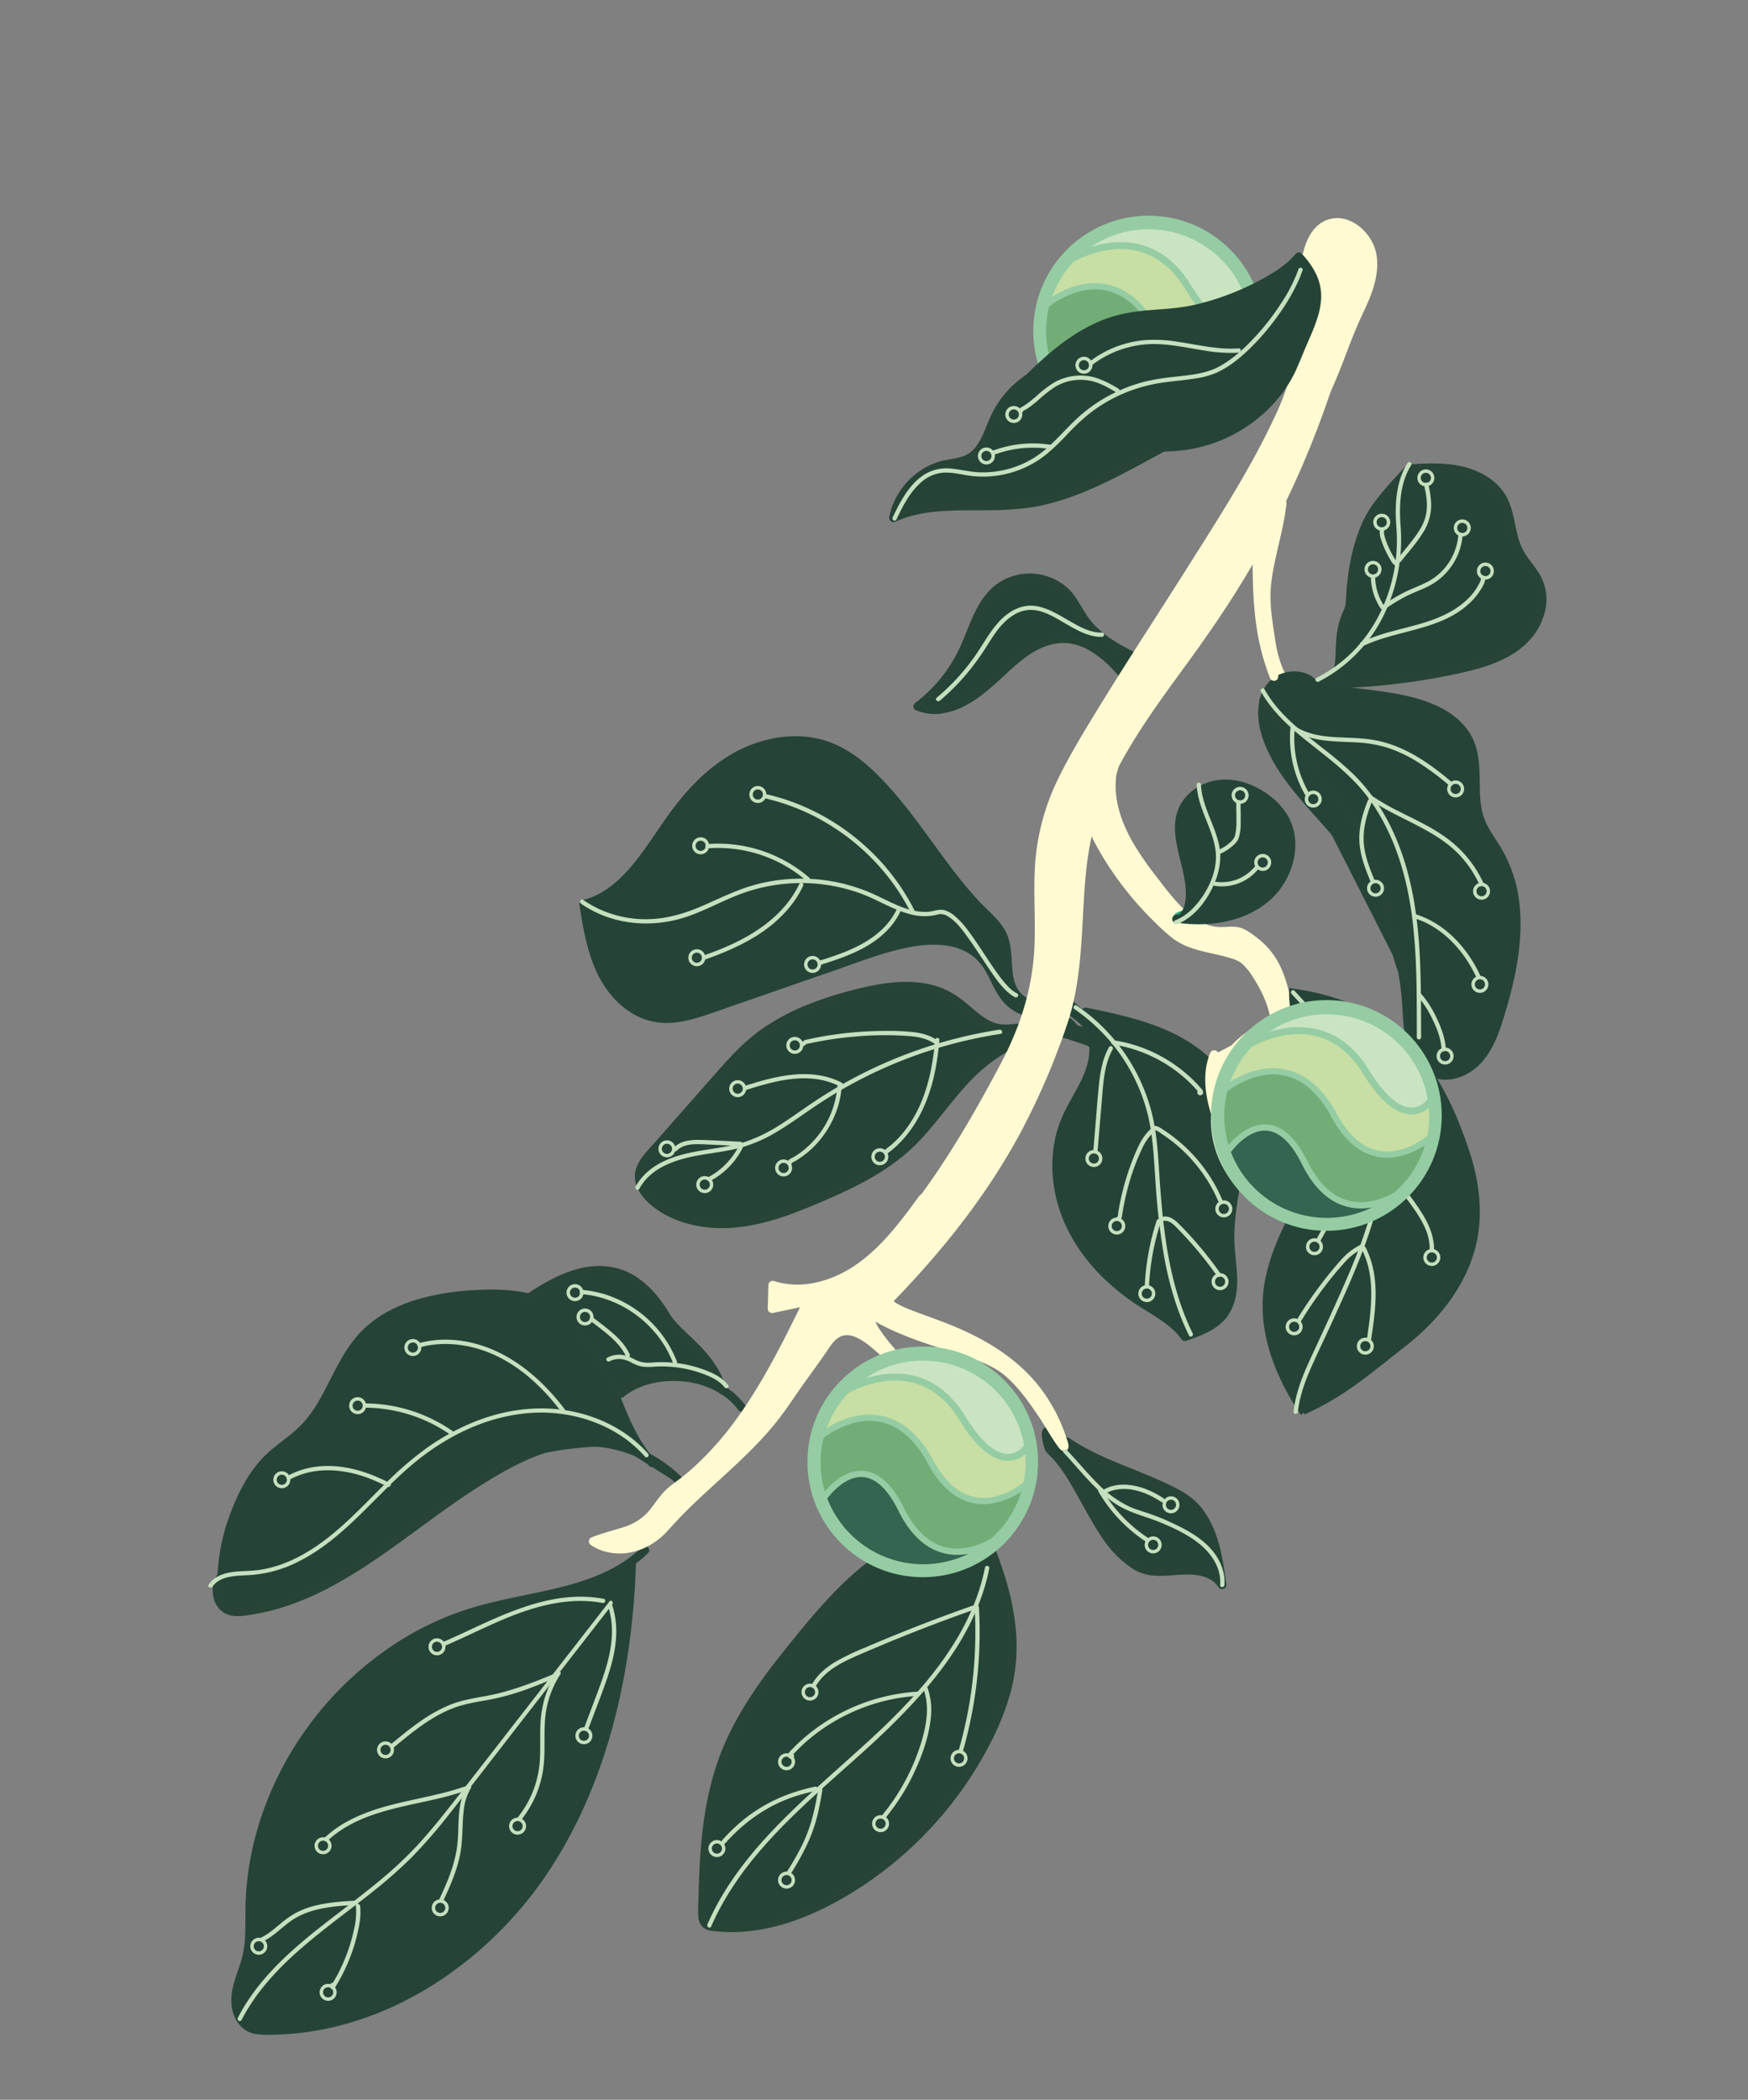 <svg xmlns="http://www.w3.org/2000/svg" viewBox="0 0 1022.29 1227.85"><rect x="0" y="0" width="1022.29" height="1227.85" fill="#808080" stroke="none"/><defs><style>.cls-1{fill:#fffad2;}.cls-10,.cls-2{fill:#254437;}.cls-3{fill:#95cca3;}.cls-4{fill:#c7dea4;}.cls-5{fill:#cae4c1;}.cls-6{fill:#72ad77;}.cls-7{fill:#336550;}.cls-8{fill:#274437;}.cls-9{fill:#2ea278;}.cls-10{stroke:#254437;}.cls-10,.cls-13{stroke-miterlimit:10;}.cls-11{fill:#c6e0bf;}.cls-12,.cls-13{fill:none;}.cls-13{stroke:#c6e0bf;stroke-width:2px;}</style></defs><g id="Binary_tree" data-name="Binary tree"><path class="cls-1" d="M775.84,228.08c5.71-12,12.26-31.68,18-43.68,5.29-11.11,10.72-23.13,8.66-35.26s-15.34-23-26.49-17.79c-8.78,4.1-11.46,15.1-12.89,24.68a696,696,0,0,0-6.83,69.56"/><path class="cls-1" d="M778,229.35c5.92-12.49,10.16-25.7,15.6-38.4,3-7.13,6.73-14,9.16-21.36s3.86-16.08,1.49-23.79c-3.68-12-17.45-22.73-30-16.38-5.8,2.93-9.17,8.83-11.12,14.8-2.28,7-3,14.47-3.95,21.72q-3.54,26.4-5.08,53-.2,3.33-.35,6.64c-.16,3.22,4.84,3.21,5,0q1.22-25.2,4.23-50.28c.93-7.7,1.78-15.47,3.28-23.08,1.06-5.45,2.64-11.4,6.56-15.54a12.74,12.74,0,0,1,14-3.27c5.24,1.87,9.43,6.43,11.72,11.4,2.91,6.3,2.09,13.85.32,20.34-2,7.3-5.47,14-8.54,20.84-5.4,12.1-9.55,24.71-14.85,36.85-.59,1.33-1.19,2.66-1.81,4a2.56,2.56,0,0,0,.9,3.42,2.52,2.52,0,0,0,3.42-.89Z"/><path class="cls-2" d="M369.36,914.05c-2.05,64.14-16.64,129.48-53,182.38s-96.86,91.55-161,90.9a22.87,22.87,0,0,1-8.6-1.28c-7.06-3-9.75-11.87-8.83-19.47s4.48-14.61,6.28-22c2.3-9.49,1.7-19.39,1.86-29.15,1.32-78.2,58.25-152.26,133.48-173.65,33.75-9.6,72.59-10.74,97.65-35.29"/><path class="cls-2" d="M366.86,914.05a418.41,418.41,0,0,1-11.19,85.65c-6.79,27.82-17,54.87-31.44,79.65a228.12,228.12,0,0,1-50.8,60.51c-19.67,16.38-42.38,29.39-66.82,37.12a166.24,166.24,0,0,1-37.07,7.35c-3.29.27-6.59.42-9.89.48s-6.75.28-10-.45c-5.66-1.29-8.57-6.51-9.3-11.94-.92-6.84,1.8-13.54,4-19.89a69.45,69.45,0,0,0,3-11,86.49,86.49,0,0,0,1.1-12c.2-7.13,0-14.27.4-21.4a164.92,164.92,0,0,1,2-17.74,184.24,184.24,0,0,1,25.74-66.62A191.37,191.37,0,0,1,225.1,971.4a173,173,0,0,1,65.51-29.95c24.81-5.88,51.39-8.78,73.7-22.05a78.64,78.64,0,0,0,14.63-11.18c2.31-2.25-1.23-5.78-3.53-3.54C356.62,923,329.75,928,305,933.17c-12.66,2.66-25.33,5.4-37.51,9.82a178.3,178.3,0,0,0-33.11,16.09,195.15,195.15,0,0,0-53.82,50A192,192,0,0,0,149,1075.29a174.79,174.79,0,0,0-5.33,36.47c-.3,7.6.1,15.23-.47,22.82a58.67,58.67,0,0,1-2.07,11.76c-1.09,3.76-2.52,7.42-3.69,11.16-2,6.37-3.1,13.11-1.08,19.62,1.91,6.16,6.43,11.12,13,12.25a55.7,55.7,0,0,0,10.33.44c3.3-.06,6.6-.21,9.89-.48a168.39,168.39,0,0,0,19.75-2.74c25.69-5.1,50.1-16.11,71.6-31a226.42,226.42,0,0,0,56.16-55.8c16.74-23.75,29.08-50.46,37.72-78.16,8.74-28,13.71-57.17,16-86.42q.81-10.59,1.14-21.19c.1-3.22-4.9-3.22-5,0Z"/><circle class="cls-3" cx="671.74" cy="193.58" r="67.45"/><path class="cls-4" d="M731.45,188.72a15.44,15.44,0,0,1-10.12,3.89h-.25c-9.05-.15-18.54-8.23-28.2-24-7.39-12-16.84-19.36-28.08-21.94-16.65-3.81-32.55,4-37,6.47a59.44,59.44,0,0,0-12.49,20.39c6.32-4,18-9.62,30.93-7.44,11.9,2,22.1,10.13,30.32,24.17,6.8,13.46,15.15,21.32,24.89,23.45,13.27,2.92,25.48-5.67,28.9-8.37l.17-.13a59.32,59.32,0,0,0,1.15-11.62C731.67,191.94,731.58,190.33,731.45,188.72Z"/><path class="cls-5" d="M665.71,142.73c12.34,2.83,22.65,10.83,30.64,23.77,11.07,18.1,19.59,22,24.79,22.08h.18c5.52,0,8.86-4.16,9.49-5A60.06,60.06,0,0,0,638,144.4C645.51,142,655.39,140.37,665.71,142.73Z"/><path class="cls-6" d="M636.91,198.51c9.05.7,17.1,8.19,23.94,22.26,6.34,12.56,14.49,20.11,24.23,22.42,11.41,2.7,22.1-2.54,26.45-5.11a59.57,59.57,0,0,0,17.62-27.41c-4.79,3.11-12.91,7.27-22.16,7.27a29,29,0,0,1-6.33-.68c-10.87-2.38-20.07-10.89-27.33-25.28-7.58-12.95-16.91-20.49-27.68-22.31-15-2.51-28.61,6.88-32.06,9.5a59.15,59.15,0,0,0,.7,31.35C617.77,206.35,626.36,197.67,636.91,198.51Z"/><path class="cls-7" d="M691.73,247.6a33,33,0,0,1-7.51-.86c-10.83-2.57-19.8-10.77-26.66-24.36-6.24-12.84-13.27-19.63-20.93-20.23-11-.89-20.19,11.48-20.94,12.51A60.14,60.14,0,0,0,698.19,247,36.32,36.32,0,0,1,691.73,247.6Z"/><path class="cls-2" d="M401.58,870.62c-16.7-20.25-44.48-30.72-70.39-26.55-11.62,1.87-22.65,6.43-33.1,11.86-52.82,27.45-95.48,78.48-154.49,86.27-3.44.46-7.08.73-10.26-.67-7.2-3.17-8.26-13.93-3.55-20.24s13-8.81,20.87-9.42,15.81.25,23.57-1.12c16.54-2.91,29.49-15.26,42.58-25.78,32.82-26.37,74.22-44.25,116.24-41.49,7.76.51,24.1-3.52,29.26,2.3"/><path class="cls-8" d="M403.35,868.85a79.39,79.39,0,0,0-47.21-27,77.64,77.64,0,0,0-28.31.28c-10.87,2.15-21.2,6.54-31,11.63-16.5,8.57-31.76,19.28-46.77,30.19s-29.74,22-45.48,31.77c-15.24,9.42-31.47,17.45-49,21.69a107.52,107.52,0,0,1-13.2,2.43c-4,.45-8.72.43-11.18-3.19a12,12,0,0,1-1.49-9.33,14.2,14.2,0,0,1,6.61-8.71c8.71-5.48,19.47-4.3,29.27-4.58a54.07,54.07,0,0,0,16-2.63,63.65,63.65,0,0,0,13.1-6.35c8.45-5.29,15.91-11.95,23.65-18.18a209.74,209.74,0,0,1,25.17-17.39c17.56-10.33,36.75-18,56.84-21.64a134.82,134.82,0,0,1,29.88-2,89.09,89.09,0,0,0,11.08-.19,88.59,88.59,0,0,1,11.63-.5,18.16,18.16,0,0,1,4.56.68,5.8,5.8,0,0,1,3,1.73c2.19,2.36,5.72-1.18,3.54-3.54-2.45-2.65-6.16-3.45-9.6-3.77a67.49,67.49,0,0,0-11.89.3,77.92,77.92,0,0,1-10.69.37,130.79,130.79,0,0,0-15.59,0c-20.82,1.26-41.11,7.15-59.91,16.07a201.53,201.53,0,0,0-27.11,15.61c-8.6,5.86-16.53,12.53-24.62,19.06-7.5,6-15.53,12-24.76,15a53.23,53.23,0,0,1-16.12,2.35c-5.7.08-11.4-.09-17.06.74-8.79,1.31-18.36,5.73-21.39,14.74-2.56,7.64.35,17.42,8.66,19.87,5,1.46,10.57.25,15.56-.64A124.66,124.66,0,0,0,163,940.61a157.8,157.8,0,0,0,25.36-10.09c16.77-8.3,32.21-19,47.33-29.95,15.4-11.14,30.56-22.67,46.69-32.75,17.07-10.65,36.08-21.05,56.6-22.07a75.35,75.35,0,0,1,51.18,17,73.63,73.63,0,0,1,9.63,9.63,2.52,2.52,0,0,0,3.54,0,2.55,2.55,0,0,0,0-3.53Z"/><path class="cls-2" d="M359.15,843.16c-73.27,0-123.35,37.5-163.7,58.47-35.4,18.4-65.67,20.7-65.66,19.66.25-22.43,12.24-55.18,28.32-69.66,6.52-5.88,14.06-10.61,20.15-16.94,14.43-15,19.21-37.15,33.15-52.58,16.06-17.77,41.46-23.63,65.36-25.12,18.17-1.13,37.58.08,52.53,10.47,28.31,19.68,28.78,62.49,52,87.95"/><path class="cls-2" d="M359.15,840.66a220.61,220.61,0,0,0-69.7,11.58c-19.56,6.54-38.14,15.57-56.19,25.48C216.47,887,200.15,897.3,182.59,905A189.53,189.53,0,0,1,150.21,916c-3.82.91-7.68,1.7-11.57,2.3l-1.19.17-.52.07c.64-.08,0,0-.13,0l-2,.23c-1,.1-2,.19-3,.22h-1.3c-.56,0,.3,0,.28,0l-.18,0a2.17,2.17,0,0,1,1,.59c1,1,.69,2.49.72,1.1,0-1.17.08-2.33.16-3.5a93.42,93.42,0,0,1,2.21-14.41,122.1,122.1,0,0,1,11.11-30.25,83.5,83.5,0,0,1,7.91-12.43,66.17,66.17,0,0,1,11-10.71c5.05-4,10.35-7.81,14.9-12.43A73.24,73.24,0,0,0,190,823.08c5.86-9.74,10.18-20.33,16.25-30a62.6,62.6,0,0,1,23.92-22.3c9.81-5.19,20.71-8.08,31.63-9.77a150.08,150.08,0,0,1,35-1.54c11.48.92,22.93,4,32.32,10.88,7.54,5.54,13.1,13.28,17.48,21.45,9.33,17.37,14,36.93,24.35,53.79a77.55,77.55,0,0,0,8.61,11.53c2.17,2.39,5.7-1.15,3.54-3.53-13.52-14.88-19-35-26.82-53.07-3.89-9-8.44-17.83-14.83-25.36a56.79,56.79,0,0,0-27.33-17.63c-11.78-3.51-24.34-3.85-36.53-3.14a144.78,144.78,0,0,0-34.34,5.69c-10.92,3.37-21.36,8.6-29.81,16.38-8.65,8-14.25,18.32-19.51,28.67s-10.36,20.87-18.7,29c-4.7,4.58-10.08,8.36-15.16,12.49a64.8,64.8,0,0,0-10.92,11.16c-6.53,8.54-11.26,18.44-14.89,28.52a114,114,0,0,0-6.83,31.14c-.13,1.87-.81,4.87,1.14,6a4.62,4.62,0,0,0,2.26.47,37.43,37.43,0,0,0,6.16-.48,155.47,155.47,0,0,0,25.74-5.77A207.64,207.64,0,0,0,198.2,903c7.71-4.06,15.27-8.4,22.85-12.71,17.26-9.8,34.66-19.43,53-27,21.18-8.73,43.49-14.78,66.35-16.81q9.33-.82,18.72-.83c3.22,0,3.22-5,0-5Z"/><path class="cls-2" d="M433.69,823c-14.93-20.53-51.2-23.83-70.7-8.1-1.18.95-25.32-42.14-38.65-52-2.46-1.83,78.75,25,77.24,25.9"/><path class="cls-8" d="M435.85,821.7c-6.87-9.37-17.41-15.24-28.64-17.74s-23.65-2-34.44,2.41a46.38,46.38,0,0,0-7.63,3.88c-.59.37-1.17.77-1.74,1.18s-1.73,1-1.94,1.47c.17-.4,1.19-.44,1.48-.44a2,2,0,0,1,1.19.24l-.07-.05c.83.51.41.37.22.13s-.19-.23-.29-.34c-.41-.45.37.51,0-.05s-.61-.85-.91-1.29c-.85-1.22-1.66-2.47-2.47-3.72-5.17-7.94-10.21-16-15.6-23.75-3-4.31-6.05-8.55-9.32-12.64a63.73,63.73,0,0,0-8.37-9c-.29-.25-.6-.49-.9-.73s-.54-.37-.78-.59c.85.79,2.14,1.58.85,3.34l-.9.9a2,2,0,0,1-1.66.26,3.86,3.86,0,0,0,.49.1c.57.12,1.12.28,1.68.44,1.93.53,3.84,1.12,5.75,1.71,6.12,1.88,12.21,3.85,18.3,5.84,13.69,4.47,27.38,9,40.94,13.87,2.34.84,4.69,1.69,7,2.6l1.11.46c-.76-.3,0,0,.37.17.18.08.36.21.54.27s.54.56-.31-.27a2.53,2.53,0,0,1,.56-3.79,2.57,2.57,0,0,0-.9,3.42,2.52,2.52,0,0,0,3.42.9,2.63,2.63,0,0,0-.15-4.52,9,9,0,0,0-1.21-.59c-2-.86-4-1.61-6-2.36-6.51-2.4-13.08-4.64-19.65-6.87q-12-4.08-24-8c-6.56-2.14-13.12-4.26-19.71-6.28-1.88-.57-3.76-1.15-5.65-1.64a9.08,9.08,0,0,0-1.91-.37,2.55,2.55,0,0,0-2.36,3.79,3.09,3.09,0,0,0,.93.94c.37.28-.22-.19,0,0s.37.29.55.44c.65.54,1.27,1.11,1.88,1.69,1.44,1.39,2.79,2.87,4.1,4.39,3.14,3.64,5.72,7.1,8.54,11.06,5.64,7.91,10.88,16.1,16.13,24.27,1.65,2.56,3.27,5.16,5,7.63a13.75,13.75,0,0,0,1.65,2.07,3,3,0,0,0,2,.87c1.36,0,2.34-1.19,3.34-1.89,8.9-6.24,20-8.51,30.72-7.92,10.49.57,21.44,4.12,29.4,11.14a35.84,35.84,0,0,1,5.12,5.51,2.58,2.58,0,0,0,3.42.9,2.51,2.51,0,0,0,.9-3.42Z"/><path class="cls-2" d="M422.34,812.82c-5.38-21-26.11-31.87-32.72-43s-15.77-21.63-28.14-25.45c-19.52-6-39.6,6-56.49,17.5"/><path class="cls-8" d="M424.75,812.16c-2.46-9.45-8.1-17.47-14.75-24.46-3-3.15-6.17-6.1-9.31-9.1-1.42-1.35-2.82-2.71-4.18-4.13-.59-.62-1.18-1.26-1.75-1.9l-.81-1c-.12-.15-.74-.92-.51-.62-1.23-1.61-2.21-3.39-3.29-5.1-1.53-2.39-3.18-4.69-4.93-6.92a57.37,57.37,0,0,0-11.72-11.36c-9.64-6.87-21.4-8.71-32.87-6.24C327.1,744.3,315,752,303.73,759.71c-2.65,1.8-.15,6.13,2.52,4.32,17.64-12,41.31-26.61,62.33-13.68a48.82,48.82,0,0,1,11.37,10c3.15,3.7,5.52,7.81,8.23,11.82,4.23,6.27,10.38,11.1,15.7,16.39,7.12,7.07,13.47,15,16.05,24.89.82,3.11,5.64,1.79,4.82-1.33Z"/><path class="cls-2" d="M553.17,897.39c-33,1.77-58.56,28.54-79.84,53.85-20.55,24.47-41,50-51.49,80.2-9.59,27.53-10.36,57.23-11,86.37-.07,2.65,0,5.69,2.09,7.37a8.47,8.47,0,0,0,4.36,1.46c24.94,3.19,50.07-5.3,72-17.53a218.43,218.43,0,0,0,88.82-93.24c5.91-11.92,10.74-24.49,12.77-37.64,5.63-36.32-10.36-72.12-26-105.41"/><path class="cls-8" d="M553.17,894.89c-19.75,1.12-37.2,11-51.95,23.58-15.54,13.28-28.64,29.38-41.42,45.25-13.74,17.07-26.72,35-35.64,55.16-9.45,21.32-13.2,44.27-14.69,67.41-.37,5.85-.61,11.69-.8,17.55q-.14,4.38-.24,8.76a66.41,66.41,0,0,0-.06,8c.26,2.62,1.07,5.14,3.27,6.76s5,1.76,7.65,2a88.31,88.31,0,0,0,16.66.09c22.29-1.93,43.39-11.1,62.3-22.69a221.35,221.35,0,0,0,80.76-87.1A151.55,151.55,0,0,0,591.45,988a104.29,104.29,0,0,0,2.7-34.22c-1.95-23.36-10.46-45.51-19.94-66.73-2.32-5.19-4.71-10.33-7.12-15.47a2.52,2.52,0,0,0-3.42-.9,2.57,2.57,0,0,0-.9,3.42c9.61,20.52,19.17,41.39,24,63.65a116,116,0,0,1,2.55,32.86,108.09,108.09,0,0,1-7.93,32.12,202.45,202.45,0,0,1-30.49,51.17,217.19,217.19,0,0,1-42,39.83c-16.79,12.08-35.48,22.35-55.57,27.65a95.84,95.84,0,0,1-32,3.19c-1.35-.1-2.72-.21-4.06-.41a5.82,5.82,0,0,1-2.79-.89c-1.34-1.12-1.19-3.53-1.17-5.08.08-5.65.26-11.3.46-16.94.79-22.63,2.63-45.49,9.81-67.11,6.7-20.21,18.12-38.47,30.83-55.41,6.43-8.56,13.25-16.82,20.13-25,6.21-7.39,12.55-14.69,19.35-21.55,13-13.09,28.14-25.23,46.25-30.13a63.94,63.94,0,0,1,13-2.12c3.2-.18,3.22-5.18,0-5Z"/><path class="cls-2" d="M623.89,843c20.25,14,45.74,19.63,67.06,31.88,17.15,9.86,21.36,32.3,23.79,51.93-4.34-7.21-14.06-8.89-22.47-8.49s-17.22,2.06-25-1.21c-4.19-1.77-7.68-4.85-11.08-7.87-15.45-13.73-26.35-47.44-41.8-61.17-1.38-1.22-3.14-9.18-2.26-10.79s4.09,7.22,2.28,7.55"/><path class="cls-8" d="M622.63,845.15c15.64,10.73,33.88,16.47,51.11,24,4.34,1.89,8.63,3.91,12.81,6.15a40.28,40.28,0,0,1,9.51,6.58c5.28,5.19,8.66,12,10.94,19,2.76,8.42,4.15,17.22,5.24,26l4.66-1.26c-3-4.8-8-7.62-13.4-8.84-5.94-1.35-11.9-.87-17.92-.42-6.52.48-13.41.83-19.31-2.47a48,48,0,0,1-12.53-10.73c-6.76-7.89-11.67-17.43-16.7-26.5S626.85,857.91,619.85,850c-.84-1-1.71-1.87-2.63-2.75l-.62-.57c-.18-.17-.73-.85-.28-.17a7.06,7.06,0,0,1-.52-1c.22.52-.08-.23-.09-.28l-.33-1c-.16-.55-.3-1.11-.43-1.66a17.68,17.68,0,0,1-.51-3.18,9.13,9.13,0,0,1,0-1.28c-.06.69-.05.19,0,0a2.3,2.3,0,0,1-3.44.89c.31.21-.23-.53-.07-.1.06.14.18.28.25.42a4.74,4.74,0,0,1,.26.5c.3.59,0,0,.16.37a19.22,19.22,0,0,1,.81,2.78c0,.12.06.5,0-.07,0,.23,0,.47,0,.7s-.17.56,0-.09c-.07.26,0,.17.14-.27a2,2,0,0,1,1.12-.88c-3.09.86-1.78,5.68,1.33,4.82,4.37-1.22,1.8-8.32.18-10.81a3.81,3.81,0,0,0-2.18-1.76,2.91,2.91,0,0,0-3.45,2.17c-.64,2.11,0,4.71.41,6.79s1,4.54,2.51,6.12c1.63,1.75,3.39,3.32,4.92,5.16a102.89,102.89,0,0,1,9,13.23c6.08,10.22,11.31,21,18,30.84a63.69,63.69,0,0,0,9.81,11.84,60.6,60.6,0,0,0,8.4,6.67,26.42,26.42,0,0,0,10.3,3.7c8,1.12,15.91-.78,23.9-.37,5.84.31,12.46,2,15.73,7.25a2.55,2.55,0,0,0,2.82,1.15,2.5,2.5,0,0,0,1.84-2.41c-2-15.78-4.6-33-15-45.63-5.58-6.76-13.46-10.63-21.27-14.25-8.85-4.11-18-7.57-27-11.3-10-4.12-19.84-8.67-28.76-14.79a2.52,2.52,0,0,0-3.42.89,2.55,2.55,0,0,0,.89,3.42Z"/><path class="cls-2" d="M638.49,605.56c-18-11.64-50.13,4.05-66.14,18.34s-27.05,33.48-43.05,47.79c-14.38,12.86-32.15,21.23-49.89,28.81-15.7,6.72-31.84,13-48.83,14.75s-35.11-1.64-48.28-12.5c-4.81-4-9.11-9.6-8.54-15.82.45-5,3.95-9.17,7.28-12.95l39.62-45c6-6.79,12-13.61,18.88-19.49,17.45-14.9,39.64-23.08,61.88-28.71,18.39-4.65,39.17-7.41,55.27,2.63,8.26,5.16,14.64,13.38,23.73,16.88,9.58,3.68,20.6-2.15,30.49.62,17.26,4.83,35.9,11.74,28,8.91-3.86,1.23,5.22-4.36,5.47-.32"/><path class="cls-8" d="M639.76,603.4c-7.07-4.49-15.64-5-23.72-3.82-9,1.29-17.61,4.73-25.58,8.93a99.71,99.71,0,0,0-21.59,15.18c-7.8,7.29-14.44,15.68-21.13,24s-13.53,16.55-21.63,23.52c-8.28,7.13-17.71,12.81-27.43,17.74-9.88,5-20.1,9.43-30.39,13.52-10.79,4.29-21.89,8-33.4,9.77a76.09,76.09,0,0,1-30.06-1.1c-9.22-2.33-18.91-6.87-25.06-14.38-3-3.69-4.59-8.36-2.66-12.94,2.05-4.86,6.38-8.8,9.81-12.69l24.62-27.94c7.94-9,15.63-18.34,24.22-26.75a108.16,108.16,0,0,1,26.07-18.67,168.58,168.58,0,0,1,29.53-11.55c10-3,20.29-5.65,30.71-6.64,9.91-.95,20.39-.45,29.5,4s15.34,12.59,24.11,17.38A26.57,26.57,0,0,0,590.46,604c5.1-.33,10.15-1.5,15.28-1.32a31.08,31.08,0,0,1,7.55,1.54c2.69.78,5.38,1.6,8.06,2.43q6.58,2.07,13.11,4.29l4.06,1.4,1.1.39c.3.11,1.07.45-.08-.06l1.93-4.57c-.32-.09-.64-.22-1-.34a4.8,4.8,0,0,0-1.57-.41,3.47,3.47,0,0,0-1,.19l-.26.06a2.07,2.07,0,0,1,1.6.24l.89.9v0l.34,1.26c0-.13-.87,2-.55,1.52,0-.07-.53.28-.2.16a4.88,4.88,0,0,0,.58-.34c.23-.13.48-.25.72-.36-.54.25.33-.12.51-.17s.57-.15.86-.23-.61,0,0,0c.11,0,.24,0,.35,0,.48,0-.32-.08-.1,0s-.47-.35-.13-.06c-.5-.42-.57-.65-.6-.94a2.56,2.56,0,0,0,2.5,2.5,2.52,2.52,0,0,0,2.5-2.5c-.47-4.59-5-4.41-8.3-2.94-1.2.54-2.63,1.29-3,2.65-.76,2.61,2,3.64,4,3h-1.33c.61.22,1.22.49,1.85.66,2.64.7,4.59-3.38,1.93-4.57-2-.88-4.1-1.49-6.14-2.18q-6.7-2.3-13.47-4.41c-5.27-1.64-10.73-3.77-16.28-4.06-5.2-.26-10.33.93-15.5,1.28a24.22,24.22,0,0,1-7.31-.38,23,23,0,0,1-6.64-2.91c-4.24-2.59-7.88-6-11.69-9.15a53.26,53.26,0,0,0-13.23-8.4,52,52,0,0,0-15.27-3.71c-10.52-1-21.2.58-31.43,2.92A220.46,220.46,0,0,0,474,586.82,132.27,132.27,0,0,0,445.18,602c-9.44,6.73-17.31,15.1-24.95,23.75Q407.68,640,395.16,654.19l-12.67,14.38c-3.67,4.16-7.88,8.28-10,13.48-4.42,10.7,4.11,20.1,12.4,25.7,8.64,5.84,18.87,8.91,29.17,10,23,2.43,45.2-5.94,66-14.79,20.43-8.72,40.69-18.55,56.43-34.62,14.61-14.91,25.47-33.64,42.23-46.41A98.65,98.65,0,0,1,602,608.65c8-3.14,16.83-5.51,25.45-4.4a23.71,23.71,0,0,1,9.79,3.46c2.73,1.73,5.24-2.59,2.53-4.31Z"/><path class="cls-2" d="M630.81,603.39c-10.11-10.47-28.74-7.12-39.74-16.64-7.35-6.36-9.45-16.89-15.49-24.5-14.71-18.55-43.79-12.54-66.15-4.78l-92.64,32.11c-10.76,3.72-22.08,7.5-33.29,5.58-13.85-2.38-25-13.3-31.35-25.83s-8.6-26.67-10.8-40.54c24.21-6.13,37.41-31.19,52-51.44,10.57-14.64,23.51-28,39.57-36.27s35.55-11,52.39-4.44c10.51,4.06,19.43,11.4,27.34,19.42,23.39,23.74,39.26,54.09,62.9,77.57,4.1,4.07,8.53,8.07,10.92,13.34,4.86,10.68.43,24.58,7.47,34,9.08,12.11,32.45,10,36.4,24.62"/><path class="cls-2" d="M632.58,601.62c-7.3-7.4-18-8.4-27.51-11-4.48-1.2-9.05-2.81-12.56-6-4-3.61-6.34-8.59-8.69-13.35s-5-9.62-8.8-13.48a33.93,33.93,0,0,0-11.92-7.59c-9.35-3.58-19.82-3.21-29.56-1.7-10.87,1.7-21.23,5.26-31.59,8.85l-40.6,14.07-40.87,14.16c-12.23,4.24-25.73,9.87-38.86,6.56-10.41-2.63-18.87-10.31-24.51-19.21-6.72-10.61-9.64-23.12-11.78-35.35-.56-3.17-1.06-6.35-1.57-9.53L342,531.2c25.34-6.54,38.7-31.85,52.78-51.58,16.59-23.23,40.74-44.38,70.91-44.12a52.28,52.28,0,0,1,21.06,4.43,72.34,72.34,0,0,1,18.46,12.46c11.08,10,20.37,21.79,29.23,33.72,9,12.15,17.68,24.6,27.41,36.21,4.84,5.78,10.07,11.13,15.38,16.49a35.89,35.89,0,0,1,6.44,8.13,25.66,25.66,0,0,1,2.62,9.29c.74,6.55.31,13.4,2.38,19.74a22.79,22.79,0,0,0,10.45,12.68c4.51,2.66,9.56,4.29,14.43,6.13,4.13,1.56,8.53,3.32,11.55,6.45a11.49,11.49,0,0,1,2.83,5c.87,3.09,5.7,1.78,4.82-1.33-2.95-10.45-14.26-13.51-23.25-16.94-4.42-1.68-9-3.64-12.36-7.1-4.37-4.54-4.93-11.08-5.29-17.08-.42-6.75-.69-13.73-4.09-19.77-3.67-6.54-9.9-11.38-15-16.8-10.44-11.19-19.4-23.61-28.41-36s-18.12-24.69-28.75-35.7C505.25,444.76,493,435.06,478,431.85s-30.85-.43-44.58,6.19c-13.16,6.36-24.43,16.25-33.85,27.32-8.81,10.36-15.87,22-23.9,33-7.22,9.85-15.57,19.52-26.7,25a43.23,43.23,0,0,1-8.3,3,2.56,2.56,0,0,0-1.75,3.07c2,12.88,4.19,25.85,9.5,37.85,4.52,10.21,11.74,19.56,21.41,25.34A38.69,38.69,0,0,0,386.21,598c6.78.63,13.64-.62,20.15-2.44,6.88-1.93,13.6-4.45,20.36-6.79l20.16-7,40.87-14.17c11.87-4.11,23.69-8.73,35.87-11.87,9.57-2.47,19.77-4.19,29.65-2.82a34.28,34.28,0,0,1,12.86,4.3,28.75,28.75,0,0,1,9.87,10c2.83,4.69,4.8,9.84,7.72,14.48a28,28,0,0,0,11.45,10.64c9,4.37,19.47,4.24,28.35,8.78a20.92,20.92,0,0,1,5.52,4c2.26,2.29,5.8-1.24,3.54-3.54Z"/><path class="cls-2" d="M634.93,591.74c17.65,3.67,35.53,7.43,51.62,15.55s30.47,21.27,36.09,38.4c8.55,26-4.48,54.17-3.19,81.56.67,14,4.71,29.68-3.59,41-5.32,7.27-14.38,10.57-22.89,13.49-6.46-9-16.79-14.32-26.11-20.37-17.51-11.37-32.72-26.89-41.41-45.87s-10.39-41.57-2.27-60.8c4.21-10,10.87-18.81,14.37-29s3-23.08-5.33-30c-2.57-2.15-5.9-3.79-7.14-6.91s-3.52-8.13-.83-6.11"/><path class="cls-2" d="M634.26,594.15c17.72,3.69,35.86,7.4,52,15.82,13.23,6.89,25.21,17.17,31.7,30.83,7.43,15.62,5.14,33.34,2.52,49.82-1.42,8.92-3,17.85-3.5,26.88-.48,8.36.55,16.53,1.19,24.84.56,7.42.79,15.51-3,22.22s-10.62,10.21-17.46,12.81c-1.82.69-3.67,1.33-5.51,2l2.82,1.15c-4.76-6.6-11.29-11.36-18.09-15.67-6.62-4.19-13.28-8.23-19.39-13.15-12.21-9.83-22.66-21.94-29.44-36.14-7.08-14.84-9.77-32.19-6.31-48.36a63.66,63.66,0,0,1,3.62-11.6,121.22,121.22,0,0,1,5.89-11.52c4-7.13,8.23-14.45,9.87-22.54,1.42-7.07,1.15-14.74-2.21-21.24a23,23,0,0,0-7-7.89,18.86,18.86,0,0,1-3.92-3.31,14.56,14.56,0,0,1-1.75-3.77c-.26-.64-.5-1.29-.7-1.95a6.69,6.69,0,0,0-.21-.8c.06.13-.05.47,0,.13a2,2,0,0,1-.23.83l-.89.9a2,2,0,0,1-1.81.11,3.74,3.74,0,0,1,.42.27,2.51,2.51,0,0,0,3.42-.89,2.56,2.56,0,0,0-.9-3.42c-1.45-1-3.6-1.18-4.61.58-.78,1.37-.26,3,.22,4.41.56,1.59,1.19,3.17,1.88,4.7a12,12,0,0,0,3.67,4.39c2.74,2.19,5.54,4,7.4,7A21.54,21.54,0,0,1,637,611c.65,7.81-1.83,15.13-5.3,22-4,8-8.92,15.41-12,23.8-6.08,16.53-5.36,35.24.33,51.77,5.45,15.8,15.44,29.75,27.66,41a137.41,137.41,0,0,0,19.63,15c6.82,4.32,14,8.29,19.78,14a36,36,0,0,1,3.74,4.34,2.57,2.57,0,0,0,2.82,1.15c7.63-2.62,15.63-5.47,21.5-11.25s8.17-14,8.37-22.17c.2-8.38-1.37-16.67-1.61-25-.25-9.09,1-18.13,2.4-27.09,2.81-17.79,6.56-36.56.58-54.13-5.19-15.23-16.87-27.31-30.38-35.62-15.75-9.69-34-14.25-51.94-18.07l-7-1.47a2.56,2.56,0,0,0-3.07,1.75,2.53,2.53,0,0,0,1.74,3.08Z"/><path class="cls-2" d="M662.31,401.07C651.8,388,639,373.75,622.25,373.5c-16.48-.25-29.47,13.06-41.54,24.28s-28.91,21.83-44,15.27a85.68,85.68,0,0,0,26.13-31.67c6.42-13.39,10-29.31,21.94-38.11,12.19-8.95,31.27-6.43,40.71,5.38,3.12,3.9,5.2,8.52,8,12.65,8.69,12.76,23.42,19.79,37.46,26.23"/><path class="cls-8" d="M664.08,399.3c-11.69-14.52-26.86-31-47.41-27.88-9.71,1.45-18.12,7.24-25.46,13.43-7.68,6.47-14.46,14-22.82,19.65-8.69,5.86-20.06,10.8-30.44,6.39v4.32a88.7,88.7,0,0,0,26.3-31.09c5.42-10.75,8.3-23.12,15.8-32.74a27.6,27.6,0,0,1,13.07-9.61,28.91,28.91,0,0,1,15.49-.61,27.16,27.16,0,0,1,13.55,7.49,41.07,41.07,0,0,1,5.5,7.88,75.5,75.5,0,0,0,5.92,9.07c9.16,11.57,23,18.08,36.09,24.09a2.58,2.58,0,0,0,3.43-.9,2.53,2.53,0,0,0-.9-3.42c-11.81-5.42-24.19-11.1-33.06-20.91-4.8-5.31-7.44-12-11.9-17.58a31,31,0,0,0-14.09-9.62,32.83,32.83,0,0,0-32.44,6.1c-9.46,8.42-13.22,21.07-18.05,32.33a85.45,85.45,0,0,1-27.23,35.2c-1.31,1-1.93,3.5,0,4.32a28.27,28.27,0,0,0,14.73,2.11,43.31,43.31,0,0,0,14.65-4.84c9.14-4.79,16.47-11.9,24-18.82,6.9-6.36,14.4-13,23.43-16a29.12,29.12,0,0,1,13.38-1.41,32.89,32.89,0,0,1,12.07,4.44c9.18,5.45,16.26,13.93,22.87,22.15a2.51,2.51,0,0,0,3.54,0,2.55,2.55,0,0,0,0-3.53Z"/><path class="cls-1" d="M539.9,700.38c-10.64,14.79-21.67,29.73-36.46,40.34s-34.22,16.38-51.53,10.74l-.45,13.86,20.86-4.39c-19.71,40.43-40.79,82.53-77.27,108.83-11.19,8.06-9.94,15.27-22.77,22.82-5.07,3-16.6,5.13-25.47,8.74,12.76,8.53,30.36,5.13,42.3-8.45,22.22-25.26,51.05-44.22,69.79-72.16,7.89-11.75,16.73-23.17,24.61-34.93,15.15-22.6,36.15,12.78,41.22,9.55C526,794.54,508.29,777,509.17,771c.12-.85,9-10,9.95-10.32"/><path class="cls-1" d="M537.74,699.12c-16,22.19-34.5,46.43-63.2,51.34a46.32,46.32,0,0,1-22-1.41,2.53,2.53,0,0,0-3.16,2.41L449,765.32a2.53,2.53,0,0,0,3.16,2.41L473,763.34l-2.82-3.67c-11.47,23.52-23.12,47.15-38.34,68.52a183.83,183.83,0,0,1-25.22,28.93c-2.35,2.15-4.77,4.24-7.26,6.24s-5.25,3.9-7.79,5.95c-4.34,3.5-7.28,8-10.6,12.39a31.16,31.16,0,0,1-14.13,10.56c-6.83,2.4-13.94,3.93-20.67,6.65a2.54,2.54,0,0,0-.6,4.57c9.3,6.13,20.93,6.27,30.95,1.86a41.73,41.73,0,0,0,14.11-10.4c4.29-4.78,8.7-9.42,13.3-13.9,18.36-17.85,38.8-33.81,54-54.62,4.14-5.65,8-11.53,12.05-17.22,4.25-5.93,8.56-11.81,12.72-17.81,2.72-3.94,5-8.13,9.19-10-.52.24.13-.05.2-.07l.6-.2c.34-.1.67-.19,1-.26l.61-.1c-.64.09,0,0,.14,0,.41,0,.81,0,1.22,0s.81,0,1.22.09c-.65-.07.38.08.55.11a16.89,16.89,0,0,1,2.43.7l.6.23c.67.27-.45-.21.21.09l1,.48c.81.4,1.6.85,2.37,1.32s1.42.91,2.11,1.4c.39.27.76.54,1.14.82l.46.35,0,0,.37.29c2.64,2.09,5.13,4.37,7.66,6.59,2,1.71,4,3.69,6.5,4.59a4.39,4.39,0,0,0,3.55-.13c1.62-.86,1.76-2.67,1-4.16-1.33-2.49-3.53-4.68-5.31-6.85a105.64,105.64,0,0,1-7.06-9.29c-.48-.72-.93-1.46-1.36-2.21-.17-.32-.35-.63-.51-1l-.27-.55c-.31-.63,0,.08-.13-.29-.22-.58-.35-1.15-.52-1.75.2.73.06.11,0-.15s.18-.64-.05.25c-.19.73-.2.59-.08.29,0,0,.13-.16.12-.17l.07-.1c-.26.33-.3.39-.13.18s.44-.54.67-.8c.57-.66,1.15-1.3,1.75-1.94,1.33-1.43,2.7-2.84,4.1-4.21.54-.53,1.08-1,1.64-1.55.2-.17.42-.33.62-.52-.55.52-.36.24-.18.15s.36-.15-.38.13a2.56,2.56,0,0,0,1.74-3.07,2.52,2.52,0,0,0-3.07-1.75,10.75,10.75,0,0,0-3.33,2.52c-1.4,1.33-2.75,2.72-4.07,4.12-1.1,1.17-2.21,2.35-3.21,3.61a4.93,4.93,0,0,0-1.06,4.34c.59,3.22,2.73,6.22,4.59,8.83,2.38,3.35,5,6.53,7.61,9.72.51.61,1,1.23,1.51,1.85l.6.76.33.42.1.13.79,1.14a2.86,2.86,0,0,1,.2.38c-.11.08-.26-.74-.16-.37a2.55,2.55,0,0,1,.83-2.35c.1-.08.93-.39.4-.27.9-.2.5-.05.21-.08,1,.09.33.05.06,0-.67-.2.4.26-.07,0s-.81-.44-1.19-.7l-.71-.5-.25-.19c.61.46,0,0-.13-.11-5.21-4.22-9.87-9.15-15.72-12.55a21.6,21.6,0,0,0-10.11-3.23,15,15,0,0,0-10.25,4,28.25,28.25,0,0,0-4.61,5.61q-3.09,4.58-6.29,9.05c-4.28,6-8.65,12-12.9,18-3.77,5.35-7.31,10.86-11.41,16a190.67,190.67,0,0,1-12.72,14.24c-8.86,9.06-18.38,17.44-27.69,26-4.72,4.35-9.39,8.76-13.89,13.33q-3.39,3.42-6.62,7a72.52,72.52,0,0,1-6.16,6.36c-7.8,6.73-18.69,10.16-28.72,7a25.51,25.51,0,0,1-6.34-3.09l-.6,4.57c6.08-2.45,12.46-4,18.69-6a38.37,38.37,0,0,0,7.37-3,38,38,0,0,0,8-6.07c3.69-3.71,6.17-8.37,9.7-12.2a53,53,0,0,1,7.38-6.23c2.62-2,5.19-4,7.68-6.15,20-17.15,35.1-39.28,47.86-62.15,7.26-13,13.83-26.37,20.35-39.75a2.53,2.53,0,0,0-2.82-3.67l-20.86,4.39,3.17,2.41.45-13.86-3.17,2.42c13.9,4.44,28.91,1.93,41.88-4.18,13.3-6.28,24.21-16.6,33.54-27.79,5.44-6.51,10.44-13.38,15.39-20.26a2.52,2.52,0,0,0-.89-3.42,2.55,2.55,0,0,0-3.42.89Z"/><path class="cls-1" d="M527.51,716.94s26.26-30.23,60.44-94.81c37.3-70.45,5.18-100.74,30-158.84C639.06,413.74,743.27,273,756,223.23c1.82-7.17,22.52-3.23,22.07-1.85a549.78,549.78,0,0,1-70.86,144.16c-24.94,36.14-54.71,70.24-68.23,112-12.36,38.19-3.92,81-16.71,119C599.52,664.1,566.79,714,510.79,769.24c21.69,13.34,47.68,17.59,70.88,28.08,21.75,9.84,46.77,65.78,39.43,43.65-21.58-65-93.84-67-102-80.28"/><path class="cls-1" d="M529.28,718.71c4.27-4.23,7.75-9.7,11.27-14.52,10.33-14.14,19.83-28.89,28.82-43.91,13-21.64,26.44-43.94,34-68.15,5.67-18.21,7-36.92,6.76-55.89-.25-17.68-.71-35.28,3.58-52.59,3.43-13.84,9.5-26.52,16.39-38.93,15.83-28.53,33.91-55.84,51.48-83.31,19-29.76,38.25-59.48,55.42-90.37,6.47-11.65,12.74-23.52,17.65-35.93.93-2.36,1.81-4.75,2.58-7.16.56-1.77.67-4.24,2.32-5.28,2.53-1.61,6.68-1.21,9.51-1a35.21,35.21,0,0,1,4.21.58c.61.12,2.81.83,3,.75.32-.18.07.31,0-.1-.79-2.91-.91-.46-1.21-.07-.79,1-1.14,3.49-1.57,4.75q-1.59,4.75-3.26,9.46-3.27,9.17-6.85,18.21Q756,273.56,747.44,291.3a550.45,550.45,0,0,1-38.37,67c-26.92,40.16-62.46,78-74.67,126-6.37,25.05-5.31,51.12-7.73,76.67a162.87,162.87,0,0,1-7.82,37.77c-3.66,10.68-7.68,21.23-12.16,31.59-17.71,41-42.68,77.92-72.57,111-8.1,9-16.5,17.65-25.09,26.14a2.52,2.52,0,0,0,.5,3.92c14,8.53,29.72,13.48,45.22,18.57,11.76,3.87,25.14,7.08,34.44,15.69,7.35,6.8,13.24,15.11,18.76,23.41,3.78,5.69,7.07,11.81,11.14,17.29,1.26,1.7,3.86,3.66,5.44.93,1-1.78-.25-4.6-.81-6.33a97.49,97.49,0,0,0-16.54-30.89c-12.65-15.78-30.13-26.44-48.56-34.2-8.08-3.4-16.37-6.21-24.55-9.33a69,69,0,0,1-8.27-3.61,12.59,12.59,0,0,1-4.52-3.49c-1.72-2.71-6-.2-4.32,2.52,2.36,3.72,6.8,5.68,10.69,7.35,6.2,2.66,12.62,4.79,18.94,7.15,17,6.38,33.8,14.33,47.32,26.76a90.07,90.07,0,0,1,19.26,25.21,92.07,92.07,0,0,1,6.15,15.18c.17.58.64,2.32.61,2.28-.76-.92,3.64-2.63,3.72-1.79,0-.34-.41-.5-.37-.44-9-13.45-16.91-27.79-28.35-39.39a45.24,45.24,0,0,0-10.68-8.45c-7.22-3.83-15.32-6.37-23-9-16.76-5.63-33.92-10.51-49.15-19.76l.51,3.92c33.07-32.67,62.93-68.67,84.85-109.84a419.45,419.45,0,0,0,26.58-62c8.48-24.88,8.38-51.11,10.1-77,.86-13,2.25-26,5.69-38.6a173.44,173.44,0,0,1,14.3-35c11.7-22.12,26.76-42.2,41.43-62.38,15.16-20.82,29.42-42.17,41.92-64.71a554.48,554.48,0,0,0,33.07-71.09q3.57-9.36,6.8-18.82c1-2.8,2-5.6,2.8-8.45.47-1.64.65-2.88-.78-4-1.75-1.39-4.67-1.68-6.8-2a36.57,36.57,0,0,0-10.6-.23c-2.86.41-6,1.4-7.65,4-1.18,1.93-1.5,4.58-2.21,6.72a146.16,146.16,0,0,1-6.28,15.48c-13.77,29.7-31.67,57.58-49.1,85.22-19.14,30.37-38.92,60.35-57.55,91-7,11.48-13.88,23.06-19.84,35.11a135,135,0,0,0-13.81,48.84c-1.46,17.47.34,35-.66,52.48-1.33,23-8.31,44.76-19,65.11-16.58,31.5-34.9,63-57.19,90.85a38.06,38.06,0,0,1-2.86,3.46c-2.29,2.27,1.25,5.81,3.54,3.54Z"/><path class="cls-1" d="M734.93,322.51c-.08.76,15.06-29.13,15-28.37-1.76,16-7.25,31.4-9,47.43-1.29,11.72,1.15,24.26,2.89,35.92,1.52,10.21,5.63,20.38,12.91,27.56,1,1-13.79-.67-12.62.23"/><path class="cls-1" d="M732.43,322.51a2.42,2.42,0,0,0,.34,1.27,2.49,2.49,0,0,0,2.16,1.24c1.89.1,2.73-2.17,3.46-3.54,1.16-2.19,2.3-4.4,3.45-6.6,2.67-5.16,5.33-10.34,8-15.49.49-.94,1-1.87,1.48-2.79l.46-.83c.43-.8-.29.28-.65.52l-1.26.34h0l-2.16-1.24h0l-.34-1.26a36.85,36.85,0,0,1-.71,5.21q-.5,3-1.1,6c-.78,3.87-1.66,7.72-2.55,11.56a218.44,218.44,0,0,0-4.57,23.9c-.93,8-.2,15.94.87,23.84.54,4,1.18,7.91,1.79,11.86a70.33,70.33,0,0,0,2.16,10.18A52.64,52.64,0,0,0,748,397.66a43.42,43.42,0,0,0,3.32,5c.6.78,1.21,1.55,1.86,2.28.31.36.62.7,1,1l.42.44.28.29c.41.42.26.13-.44-.87v-1.33a2.57,2.57,0,0,1,1.49-1.59c-.36.12.09-.23.32,0-.07-.06-.58,0-.69,0-.68,0-1.36,0-2,0-1.67-.06-3.34-.16-5-.25a31.09,31.09,0,0,0-3.86-.08,3.42,3.42,0,0,0-2.29.83,2.57,2.57,0,0,0,3.57,3.69,2.54,2.54,0,0,0,0-3.54.17.17,0,0,1-.06-.06l.64,1.11.08.61-.34,1.27c-.68,1.26-2,1.23-1.33,1.05.24-.06-.45.08-.45.06a2.41,2.41,0,0,1,.4,0h1.33c1.18,0,2.36.09,3.54.16a47,47,0,0,0,6.5.17c1.54-.14,3.1-.9,3.1-2.71a3.49,3.49,0,0,0-1.36-2.43c-.79-.82-1.55-1.68-2.27-2.57a41.65,41.65,0,0,1-6.46-11.62A68,68,0,0,1,745.91,375c-.79-5.22-1.67-10.43-2.23-15.68a86.42,86.42,0,0,1-.46-15.92,121.39,121.39,0,0,1,2.51-15.63c1.23-5.8,2.65-11.55,3.91-17.33.63-2.93,1.22-5.87,1.72-8.83.26-1.54.49-3.09.69-4.64.19-1.37.6-2.79,0-4.1a2.47,2.47,0,0,0-2.16-1.24c-1.89-.09-2.73,2.18-3.46,3.54-1.16,2.19-2.3,4.4-3.45,6.6-2.67,5.17-5.32,10.35-8,15.5-.49.93-1,1.86-1.48,2.79l-.46.82c-.43.8.29-.28.65-.52l1.27-.34h0l2.16,1.24h0l.34,1.26h0c.05-3.22-4.95-3.22-5,0Z"/><path class="cls-2" d="M842.14,302.88c.87.24-12.34-27.19-12.76-28"/><path class="cls-9" d="M842.14,305.38c1.9.2,2.8-1.93,2.41-3.46a14.07,14.07,0,0,0-.61-1.64c-.94-2.28-2-4.52-3-6.76-2.42-5.29-4.92-10.55-7.44-15.79-.66-1.37-1.29-2.76-2-4.11-1.47-2.86-5.79-.33-4.31,2.53,4,7.76,7.66,15.79,11.18,23.79l.66,1.55c-.22-.52-.06-.15.06.12s.14.35.2.52.22.59.33.88a1.4,1.4,0,0,0,.09.29s0,.08,0,.09c-.66-.28,1.48-3.14.63-2.28l1.11-.64.64-.09a2.51,2.51,0,0,0-2.5,2.5,2.55,2.55,0,0,0,2.5,2.5Z"/><path class="cls-2" d="M768,400c24.5-3.5,9.49-20.32,20.2-42.63,2.86-6-.47-18.84,8.11-44.12,5-14.78,11.45-21.4,27.69-39.23,10.1-.6,20.36-1.2,30.24,1s19.49,7.64,24.43,16.47c5.24,9.37,4.57,21.1,9.42,30.68,3.37,6.65,9.23,11.88,12,18.77,5,12.13-1,26.58-11,35.08s-23.06,12.24-35.84,15.08A375.28,375.28,0,0,1,768,400"/><path class="cls-8" d="M768.7,402.41c4.57-.67,9.52-2,12.85-5.39,2.68-2.75,3.7-6.37,4.14-10.07.49-4.15.36-8.35.69-12.51A45.23,45.23,0,0,1,789.79,360a23.35,23.35,0,0,0,1.68-4.49,40.39,40.39,0,0,0,.6-4.66c.32-3.92.48-7.85.92-11.76a113.16,113.16,0,0,1,3.31-17.12,87.8,87.8,0,0,1,6-16.48,70.14,70.14,0,0,1,8.65-12.91c4.74-5.78,9.87-11.23,14.91-16.76l-1.77.73c16.92-1,37.44-2,49.66,12.15,5.6,6.48,6.6,15.2,8.4,23.25a47.48,47.48,0,0,0,4.25,12.25c2,3.71,4.73,7,7.18,10.38a30.3,30.3,0,0,1,5.4,10.74,24.1,24.1,0,0,1-.15,10.72,34.89,34.89,0,0,1-12.17,18.93c-6.63,5.4-14.79,8.65-22.93,11a260,260,0,0,1-27.92,6.1,370.39,370.39,0,0,1-60.2,5.45c-2.51,0-5,0-7.52,0-3.22,0-3.22,5,0,5A380.42,380.42,0,0,0,823.66,399q13.71-1.87,27.26-4.76c7.93-1.69,15.89-3.57,23.42-6.63,7.32-3,14.43-7,19.83-12.87A38.2,38.2,0,0,0,904,355.54a29,29,0,0,0-4.5-21.17c-2.11-3.25-4.61-6.22-6.78-9.43a35.56,35.56,0,0,1-4.75-10.34c-2.18-7.69-2.8-15.81-6.39-23.07-3.29-6.66-9.16-11.79-15.74-15-7.59-3.77-16-5.19-24.39-5.46-4.59-.15-9.18,0-13.76.29-1,.06-2.09.11-3.13.18a3.59,3.59,0,0,0-2,.57,10.92,10.92,0,0,0-1.41,1.47l-4.45,4.88a198.84,198.84,0,0,0-13.1,15.46,66.56,66.56,0,0,0-8,14.37c-5,12.33-7.37,25.52-8.22,38.74-.12,1.88-.22,3.76-.43,5.63,0,.13-.1.74,0,.34s0,.19-.05.3c-.06.37-.13.75-.21,1.12-.14.62-.35,1.21-.54,1.82,0,.1.26-.54,0-.08s-.36.78-.54,1.17c-.4.9-.78,1.82-1.14,2.75a44.24,44.24,0,0,0-1.44,4.49,56.79,56.79,0,0,0-1.51,9.08c-.23,2.53-.31,5.08-.4,7.63,0,1.12-.08,2.25-.15,3.37,0,.53-.08,1.06-.13,1.58,0,.26,0,.51-.08.77,0,0-.06.4,0,.1s0,.23,0,.3a20.56,20.56,0,0,1-.64,2.77c-.07.22-.16.43-.23.65-.2.59.11-.2-.08.2a11.74,11.74,0,0,1-.68,1.26c-.12.19-.24.38-.37.56-.24.35.27-.26-.15.18a13.25,13.25,0,0,1-1.05,1.07c-.15.14-.31.27-.48.4.41-.32-.17.11-.28.18a13.86,13.86,0,0,1-1.5.86,15.55,15.55,0,0,1-3.19,1.17,36.18,36.18,0,0,1-4.61.93,2.52,2.52,0,0,0-1.74,3.08,2.57,2.57,0,0,0,3.07,1.75Z"/><path class="cls-2" d="M754.7,401.9a532.57,532.57,0,0,1,55.54,5.25c19.61,2.89,42,9.19,49.59,27.52,5.67,13.8.69,30.07,5.62,44.15,2.52,7.19,7.44,13.25,11.22,19.88,16.25,28.5,10.05,64.27.28,95.6-2.88,9.22-6.2,18.67-12.79,25.74s-17.31,11.17-26.19,7.35c-13.64-5.87-14.61-24.32-15.44-39.15a168,168,0,0,0-34.64-92.84c-15.86-20.49-36.83-37.86-46.23-62-4-10.34-5.4-22.95,1.28-31.81s23.49-9,27.1,1.46"/><path class="cls-2" d="M754.7,404.4q19,.81,37.91,3c10.46,1.18,21,2.41,31.24,5,8.34,2.09,16.8,5.12,23.66,10.45a32.72,32.72,0,0,1,8,8.82,33.69,33.69,0,0,1,4.43,13.81c1.21,10.91-.56,22.2,2.73,32.85,1.68,5.46,4.7,10.31,7.76,15.08a92.51,92.51,0,0,1,7.68,13.79c8.25,19.51,7.08,41.61,2.91,61.94a234.32,234.32,0,0,1-8.67,31.29c-3.31,9.32-8.18,18.79-17.33,23.51a20.08,20.08,0,0,1-12.86,2.2,16.62,16.62,0,0,1-9.62-5.89c-4.93-6-6.17-14.94-6.85-22.6-.41-4.53-.55-9.07-.92-13.59-.45-5.46-1.16-10.91-2.13-16.3a168.43,168.43,0,0,0-8.9-31.54A171.9,171.9,0,0,0,799,506.87a203.25,203.25,0,0,0-19.47-25.42c-13.36-15.21-28.61-30.24-35.78-49.62-3.22-8.72-4.82-19.47.5-27.72,3.64-5.63,11.4-7.91,17.68-5.77a9.19,9.19,0,0,1,5.73,5.38,2.55,2.55,0,0,0,3.07,1.74,2.52,2.52,0,0,0,1.75-3.07c-2.89-8.08-11.63-10.86-19.51-9.42a20,20,0,0,0-10.38,5.29,23.74,23.74,0,0,0-6.31,13.05c-1.73,10.79,1.84,21.54,6.73,31s11.48,18,18.4,26.11,14.47,16.07,21.33,24.43a165.71,165.71,0,0,1,37.1,92c.7,9.13.72,18.45,3.32,27.31,2.48,8.49,7.92,16.38,17,18.58,10.12,2.47,20.79-2.74,27.2-10.47,7.21-8.7,10.52-19.86,13.65-30.52,6.26-21.34,10.55-44.13,6.92-66.35A80.59,80.59,0,0,0,876.13,493c-3-4.75-6.39-9.48-8.27-14.85s-2.25-10.92-2.38-16.5c-.24-11.06.29-22.58-5.6-32.43-4.65-7.8-12.27-13.29-20.47-16.9-8.63-3.8-17.85-5.94-27.15-7.38-12.7-2-25.51-3.38-38.33-4.39q-9.6-.75-19.23-1.15c-3.21-.14-3.21,4.86,0,5Z"/><path class="cls-2" d="M738.93,409.56l39.92,53.6c9.83,13.21,19.78,26.62,25.73,42,4,10.31,6.1,21.25,8.17,32.11,2.44,12.79,3.31,21.67,10.49,38.37"/><path class="cls-8" d="M736.78,410.82,761.5,444c7.93,10.65,16,21.2,23.7,32,7.06,10,13.65,20.43,17.8,32s6.26,23.84,8.45,35.91c.89,4.92,1.81,9.82,3.11,14.65a136.38,136.38,0,0,0,6.52,18.3,2.52,2.52,0,0,0,3.42.9,2.57,2.57,0,0,0,.9-3.42,136.55,136.55,0,0,1-8.67-29.2c-2.15-11.7-4.07-23.53-7.69-34.88-3.8-11.91-9.92-22.78-16.95-33.06-7.4-10.81-15.47-21.2-23.29-31.71l-27.71-37.2a2.58,2.58,0,0,0-3.42-.9,2.51,2.51,0,0,0-.89,3.42Z"/><path class="cls-2" d="M742.93,227.52,670.7,266.71c-22.59,12.26-45.84,24.74-71.33,28-25.72,3.33-53.29-2.71-76.85,8.13a40.13,40.13,0,0,1,29.64-31.09c4.89-1.14,10.11-1.37,14.52-3.77,8.59-4.66,11.14-15.47,15.3-24.31a56.62,56.62,0,0,1,42.27-31.32c25.28-3.68,51,10.18,76,5,9.23-1.93,18.19-6.43,27.58-5.58s18.77,10.93,14.14,19.15"/><path class="cls-8" d="M741.67,225.36l-44,23.87c-14.12,7.66-28.16,15.48-42.41,22.9-13.33,6.95-27,13.34-41.61,17.23A114,114,0,0,1,592,293c-7.36.51-14.74.46-22.11.46-14.53,0-29.55.1-43.38,5.15-1.77.64-3.5,1.37-5.21,2.14l3.67,2.83a37.58,37.58,0,0,1,11.59-20.64,38.1,38.1,0,0,1,9.93-6.57c4.06-1.86,8.4-2.53,12.75-3.35,4.66-.87,9-2.38,12.62-5.59a30.9,30.9,0,0,0,6.88-9.83c1.78-3.7,3.17-7.56,4.85-11.31A54.17,54.17,0,0,1,590,235.4a54.06,54.06,0,0,1,44.66-21.13c19.87.33,39.07,8.24,59,6.55a74.84,74.84,0,0,0,15.16-3.15c4.77-1.43,9.61-3.07,14.61-3.42A17.29,17.29,0,0,1,735,217.11c2.75,1.9,5.28,5,5.69,8.37a7.17,7.17,0,0,1-.85,4.19c-1.53,2.83,2.78,5.35,4.32,2.52,4.42-8.16-1.61-17.13-9.07-20.83-9.58-4.76-20.26-.62-29.79,2.14A61,61,0,0,1,690.45,216a89.92,89.92,0,0,1-15.29-.93c-10.31-1.43-20.46-3.87-30.8-5.11-9.8-1.16-19.82-1-29.29,2A60,60,0,0,0,592.2,225.5a58.86,58.86,0,0,0-8.64,10.31,69.64,69.64,0,0,0-6,11.84c-2.95,7.13-6,16-13.88,19-4.59,1.73-9.59,1.87-14.28,3.27a40.58,40.58,0,0,0-11.85,5.76,43.65,43.65,0,0,0-15.78,20.45,38.66,38.66,0,0,0-1.66,6.07,2.53,2.53,0,0,0,3.67,2.82c13.22-6,28-6.55,42.31-6.6,14.88-.06,29.73.18,44.33-3.13,14.8-3.36,28.83-9.46,42.33-16.27,14.17-7.15,28-15,42-22.52l44-23.88,5.48-3c2.82-1.53.3-5.85-2.53-4.31Z"/><path class="cls-2" d="M759.54,150.21c19.67,21,8,35.68-2.4,61.82s-37.3,46-67,49-120.33-5.43-101.2-26.44c59.58-65.45,77.19-44,116.94-55.54,26.43-7.64,46.51-19.94,53.67-28.84"/><path class="cls-2" d="M757.77,152a39.76,39.76,0,0,1,8.1,11.93,24.86,24.86,0,0,1,1.73,11.53,46.84,46.84,0,0,1-2.83,11.76c-1.63,4.57-3.6,9-5.53,13.43-2.12,4.88-4,9.91-6.26,14.7a72.3,72.3,0,0,1-7.68,12.44,79.69,79.69,0,0,1-21.8,19.39,81.86,81.86,0,0,1-28.08,10.64,108.74,108.74,0,0,1-18.3,1.32A318.81,318.81,0,0,1,634,256.29c-3.09-.41-7.12-1-10.57-1.62s-6.84-1.27-10.23-2c-3.1-.72-6.18-1.52-9.2-2.48-1.31-.41-2.61-.85-3.9-1.33l-1.8-.71a2.65,2.65,0,0,1-.42-.18l-1-.44c-1-.47-2-1-3-1.54-.44-.25-.87-.52-1.3-.8l-.6-.41c-.16-.11-.91-.74-.27-.19a21.6,21.6,0,0,1-1.84-1.73c-.17-.19-.49-.73,0,0l-.32-.45c-.21-.33-.36-.69-.56-1,.47.76,0-.11-.11-.46,0-.16,0-.33-.1-.49.15.43,0,.55,0,.08v-.51c0-.43.23-.5,0,.06a8.27,8.27,0,0,0,.29-1.14,1.72,1.72,0,0,0,.07-.21c.09-.42-.3.55-.07.18.1-.17.17-.37.26-.54.22-.4.47-.76.72-1.14.38-.58-.17.15.07-.1s.32-.38.48-.56c1.11-1.26,2.27-2.48,3.42-3.71,12.88-13.82,26.91-27.53,43.63-36.67A72,72,0,0,1,654,189.4a79.36,79.36,0,0,1,7.78-1.72l1.74-.29.91-.13.55-.08c.53-.07-.51.07.06,0,1.24-.16,2.48-.3,3.72-.43,10.68-1.09,21.39-1.41,31.91-3.77A155,155,0,0,0,729.59,173a116.27,116.27,0,0,0,24.86-14.52,43,43,0,0,0,6.86-6.55,2.57,2.57,0,0,0,0-3.53,2.52,2.52,0,0,0-3.54,0c-4.9,6.05-11.57,10.24-18.32,14.06a156.61,156.61,0,0,1-32,13.47c-3.38,1-6.79,1.93-10.25,2.63-1.42.29-2.86.55-4.3.78-.66.11-1.33.21-2,.3l-1,.14-.71.09c-5.21.65-10.44,1-15.67,1.4a131.21,131.21,0,0,0-15.81,2.05,79.28,79.28,0,0,0-16.84,5.53c-16.17,7.33-29.93,19.51-42.35,32q-3.34,3.36-6.61,6.82c-1.82,1.93-3.73,3.83-5.4,5.89a11.19,11.19,0,0,0-2.68,5.87c-.45,4.09,2.45,7.32,5.53,9.55,4.22,3,9.39,4.82,14.32,6.31a158.59,158.59,0,0,0,20.1,4.5A324.42,324.42,0,0,0,669.32,264c6,.15,12.09.15,18.12-.27A85.7,85.7,0,0,0,715.17,257c18.7-8,35-22.84,43.24-41.61,2.18-5,4.19-10.07,6.36-15.07,2-4.55,4-9.11,5.5-13.82a44.27,44.27,0,0,0,2.41-12.68,30.42,30.42,0,0,0-2.6-12.75,45.72,45.72,0,0,0-8.77-12.66c-2.2-2.36-5.73,1.18-3.54,3.53Z"/><path class="cls-1" d="M710.06,616.62c-4.42,10.8-2.77,22.94.62,34.06,7.83,25.74,29.27,51.38,58.11,51.94,30.26.58,54.25-29.57,51-57.48-2.84-24.3-24-46.39-50.16-49.71s-54,14.3-58.13,38.45c-2.47,14.44,2.9,29,9.38,42.34,3.51,7.22,7.66,14.6,14.71,19.07,8,5.06,18.34,5.53,27.95,4.55,21.72-2.2,43.13-11.49,56.42-27.57s17.15-39.27,6.94-57.19S777.28,592,757,599.65c-8.37-21-5-39.12-30.28-53.78-4.94-2.86-11.48-.38-17.06-1.52-13.31-2.7-22.5-13.65-30.52-23.87-9.49-12.1-19.1-24.4-24.7-38.43-4.69-11.77-6.26-25.08-2.34-36.94.57-1.69-4,21.28-13.34,25.68s15.17,47.9,47.69,75.4c10.84,9.16,31.14,8.9,40,14.37,7.17,4.45,18.92,25.79,19.11,37.4"/><path class="cls-1" d="M707.65,616c-5,12.47-2.55,26.7,1.8,39A88.4,88.4,0,0,0,726,683.56a64.33,64.33,0,0,0,26.49,18.6,49.66,49.66,0,0,0,32,.59c19.65-6.47,34.76-25,37.59-45.47,3-21.72-9-42.94-26.84-54.81a58.46,58.46,0,0,0-31.45-9.94,59.41,59.41,0,0,0-31.06,8.62c-8.86,5.35-16.58,13.14-20.76,22.71-5.24,12-4,25.32,0,37.52a133.91,133.91,0,0,0,8.19,19c2.75,5.32,6.06,10.58,10.67,14.49,9.95,8.44,23.68,8.73,36,7.09,23.64-3.14,48.15-14.67,60.53-36a55.88,55.88,0,0,0,7.55-33.62c-1.06-9.8-4.72-20-12.66-26.26-7.18-5.68-16.15-8.82-25-10.58a88.5,88.5,0,0,0-28.72-1.13,55.18,55.18,0,0,0-12.1,2.84l3.08,1.75c-4-10-5.34-20.85-9.4-30.81a46.57,46.57,0,0,0-8.63-14,50.55,50.55,0,0,0-7-6.29c-2.78-2.1-6-4.53-9.38-5.44s-7.2-.4-10.79-.32a23.12,23.12,0,0,1-9.55-1.94c-6-2.5-11-6.87-15.41-11.57-4.74-5.08-9-10.67-13.2-16.18a185.62,185.62,0,0,1-13.2-19.09c-7.6-12.95-12.81-28.38-9.46-43.48.2-.88.42-1.75.67-2.61.12-.43.29-.86.39-1.3.17-.67-.38.67-.53.8l-3,.39h0l-1.15-1.5c-.29-1.14-.06-.23-.06-.84s0-.22,0-.05-.11.58-.17.87c-.21.95-.45,1.9-.71,2.84a72.47,72.47,0,0,1-2.69,8.14,40.26,40.26,0,0,1-4.4,8.25,17.06,17.06,0,0,1-2.67,2.82c.36-.29-.4.27-.5.33-.28.18-.56.33-.85.48a6.93,6.93,0,0,0-1.27.83c-3,2.62-2.25,7.44-1.37,10.84,1.52,5.92,4.41,11.56,7.39,16.86a191.92,191.92,0,0,0,32.67,42.13,124.2,124.2,0,0,0,10.34,9.39,38.81,38.81,0,0,0,11.41,5.9c7.63,2.64,15.71,3.6,23.39,6.09a20.54,20.54,0,0,1,4.16,1.72,13.39,13.39,0,0,1,1.52,1c-.43-.32.15.14.29.26s.56.5.83.76a40.6,40.6,0,0,1,6,7.79c4.17,6.57,7.76,13.93,9.39,21.59a19.41,19.41,0,0,1,.54,4.31c.08,3.21,5.08,3.22,5,0-.18-7.78-3.58-15.55-7.11-22.34a74.52,74.52,0,0,0-6.18-10,30,30,0,0,0-6.59-6.91c-2.74-1.91-6.16-2.92-9.35-3.79-4-1.07-8-1.86-12-2.82a70.14,70.14,0,0,1-11.78-3.65,37.93,37.93,0,0,1-10.17-7,191.47,191.47,0,0,1-35.16-42c-2-3.16-3.79-6.39-5.46-9.71a59.63,59.63,0,0,1-3.47-8,35.36,35.36,0,0,1-1-3.51c-.11-.46-.21-.93-.29-1.4,0-.1-.14-.91-.08-.48s0-.4,0-.52c0-.4,0-.81,0-1.21,0-.19,0-.39,0-.58,0-.47-.18.6,0-.05.09-.3.19-.6.26-.9-.18.77-.2.35,0,.14.32-.38.21-.15-.07,0,.11-.07.17-.23.29-.3.4-.23-.6.26-.1.08a7.64,7.64,0,0,0,1.29-.7,15.65,15.65,0,0,0,3.48-3,33.66,33.66,0,0,0,5.26-8.54,64.32,64.32,0,0,0,4.78-14.68c.24-1.31.23-2.5-1.08-3.33a2.56,2.56,0,0,0-3,.39c-.95.8-1.17,2.69-1.45,3.78a44.74,44.74,0,0,0-1.08,5.63,52.18,52.18,0,0,0-.23,11.85,70.18,70.18,0,0,0,6.46,23c6.49,14,16.42,26.36,26.08,38.29,8.3,10.24,19.58,21.67,33.83,21.41,3.36-.07,7-.77,10.24.3a20.46,20.46,0,0,1,4.6,2.64c1.39.92,2.75,1.89,4,2.94A41.19,41.19,0,0,1,743.6,566c4.8,9.25,6.13,20.17,9.48,30.1.48,1.42,1,2.83,1.55,4.23.47,1.16,1.7,2.26,3.08,1.74,7.82-2.92,16.07-3.57,24.38-3.28a79.23,79.23,0,0,1,26.36,5.2c7.13,2.82,13.55,7.07,17,13.75,4.94,9.47,5.82,20.64,3.41,31a55.25,55.25,0,0,1-16.28,27.72A77.23,77.23,0,0,1,783.92,693a97.4,97.4,0,0,1-16.94,4,65.84,65.84,0,0,1-17.62.45c-5.55-.7-11.05-2.61-15.31-6.32s-7.22-8.59-9.77-13.57c-5.84-11.4-11.14-24.06-10.91-37.09a39.17,39.17,0,0,1,11.29-26.53,53.55,53.55,0,0,1,55.07-13.53c18.8,6.39,34,23.33,37.28,43,3.14,18.6-6.79,38.2-22.09,48.66a44.89,44.89,0,0,1-27.28,8.06A50.43,50.43,0,0,1,740,689.77a73.11,73.11,0,0,1-19.62-22.9c-5.4-9.57-9.34-20.53-10.27-31.52a39.18,39.18,0,0,1,2.41-18.07,2.52,2.52,0,0,0-1.75-3.07,2.56,2.56,0,0,0-3.07,1.74Z"/><path class="cls-5" d="M783,696.3c23.9-8.21,43.54-28.45,46-52s-14.85-48.48-39.86-53a61.82,61.82,0,0,0-26.84,1.59c-27.09,7.29-48.86,30.3-51.56,56.33s14.92,53.14,41.54,61.78c25.94,8.42,57.19-1.82,72.56-22.95s14.24-51.13-1.81-71.83"/><path class="cls-5" d="M783.68,698.71c16-5.53,30.44-16.1,39.48-30.51a56.23,56.23,0,0,0,8.26-22.81,48.12,48.12,0,0,0-2.7-22.55c-5.49-14.93-17.49-27.31-32.7-32.33-9.58-3.17-20-3-29.79-1a75.84,75.84,0,0,0-24.4,9.63c-14,8.55-25.36,21.62-30.71,37.19a58.39,58.39,0,0,0,4.07,46.25,64.2,64.2,0,0,0,36.81,31c15.88,5,33.41,3.32,48.56-3.29s27.73-18.75,33.73-34.42c6.2-16.16,5-34.69-2.46-50.21A60.53,60.53,0,0,0,825.24,615a2.58,2.58,0,0,0-3.42-.89,2.51,2.51,0,0,0-.89,3.42,59.51,59.51,0,0,1,11.71,45.14,54.33,54.33,0,0,1-24.28,37.7,67.21,67.21,0,0,1-43.73,10.77,58.14,58.14,0,0,1-38.86-21.55c-9.21-11.4-14.11-26.37-12.4-41,1.74-15,10.3-28.5,21.51-38.25,12.68-11,29.76-17.8,46.66-17.27a45,45,0,0,1,22.72,6.82,48.2,48.2,0,0,1,15,15,47.44,47.44,0,0,1,7.21,19.78,46,46,0,0,1-2.88,21.5c-5.46,14.41-17.31,25.91-30.72,33.07a73.26,73.26,0,0,1-10.55,4.61,2.5,2.5,0,1,0,1.33,4.82Z"/><path class="cls-2" d="M688,537.32c1.89-3.12,7.25-3.09,9.11,0"/><path class="cls-9" d="M690.16,538.59c.05-.09.11-.18.17-.27.23-.35-.4.47-.13.18s.28-.3.43-.44.43-.24-.18.13c.09-.05.17-.12.25-.17s.36-.21.54-.3.53-.14-.21.09l.29-.11a5.62,5.62,0,0,1,.55-.15l.31-.06c.27-.06-.75.07-.24,0l.63,0,.58,0c.43,0-.66-.12-.25,0l.31.06c.2.05.4.1.6.17l.29.11c-.73-.24-.41-.19-.21-.09a4.07,4.07,0,0,1,.53.31c.06,0,.2.18.26.17-.1,0-.56-.45-.19-.13.14.13.27.27.4.41.33.35-.27-.4-.14-.18l.21.31a2.5,2.5,0,0,0,4.31-2.53c-2.91-4.76-10.49-4.76-13.43,0a2.53,2.53,0,0,0,.9,3.42,2.56,2.56,0,0,0,3.42-.89Z"/><path class="cls-10" d="M690.41,539.31c18.17,2.26,37.87-1.08,51.71-13.07s19.78-33.8,10.32-49.48a40.88,40.88,0,0,0-10.33-11.17c-8.18-6.23-18.49-10.09-28.72-9.08s-20.14,7.41-23.88,17c-7.45,19.12,10.64,41.65,2.21,60.36-.72,1.58-1.51,3.71-.18,4.82s2.49-2.58,1-1.76"/><path class="cls-2" d="M688.16,537.41c21.21-1.48,37.29-26.16,30.08-46.16"/><path class="cls-2" d="M688.16,539.91c18-1.36,32.15-17.3,34.12-34.8a32.74,32.74,0,0,0-1.63-14.53,2.57,2.57,0,0,0-3.07-1.75,2.53,2.53,0,0,0-1.75,3.08c5.14,14.51-2.48,31.49-15.63,39.15a28.23,28.23,0,0,1-12,3.85,2.57,2.57,0,0,0-2.5,2.5,2.51,2.51,0,0,0,2.5,2.5Z"/><path class="cls-10" d="M756.19,580.24c19.66,9.8,36.57,20.06,52.81,34.83s28.63,35.22,28.77,57.18c.1,14.35-4.93,28.18-9.94,41.63-15.45,41.47-32.7,84.7-66.87,112.81-14-20.7-24-45.33-21.71-70.21C741.53,731.27,755.8,709,767,686.33s5.85-44.66-4-68c-5-11.85-9.07-27.15-8.54-40,65.67,8.44,89.09,49.78,104,93.78,5.58,16.41,8.26,34.12,5.24,51.19-4.49,25.39-21.28,47.27-41.6,63.14s-35.83,29.74-59.38,40.23"/><path class="cls-11" d="M356.4,936.48l-45.15,58.07q-22.49,28.92-45,57.84c-7.06,9-14.21,18.06-22,26.48a228.92,228.92,0,0,1-21.4,20.15c-14.33,12-29.62,22.75-44,34.71-13.95,11.64-27.11,24.61-36.48,40.31-1.14,1.92-2.23,3.88-3.25,5.87-.74,1.43,1.42,2.7,2.15,1.26,8.39-16.26,20.92-29.73,34.63-41.65,14-12.21,29.23-23,43.69-34.64a263.42,263.42,0,0,0,20.87-18.5,298,298,0,0,0,22.6-26c15-18.94,29.7-38.14,44.53-57.22l45-57.88,5.51-7.08c1-1.26-.78-3-1.77-1.77Z"/><path class="cls-12" d="M353.23,920c2.41,3.22-1,7.6-1,11.62a7.29,7.29,0,0,0,7.91,7c3.36-.45,5.87-3.21,8.08-5.79"/><path class="cls-11" d="M355.73,939.6c6,18.65-1.65,37.77-8.21,55.14l-6,15.92c-.57,1.5,1.84,2.16,2.41.66,3.57-9.47,7.31-18.89,10.64-28.45,3.15-9,5.68-18.45,5.83-28.09a49.11,49.11,0,0,0-2.26-15.84c-.49-1.53-2.91-.87-2.41.66Z"/><path class="cls-11" d="M353.08,934.92c-25.82-4.89-50.89,5.45-73.87,16.09-6.7,3.11-13.39,6.28-20.18,9.19-1.48.63-.2,2.79,1.26,2.16,23-9.89,45.49-23.14,70.9-25.76a73.36,73.36,0,0,1,21.23.73c1.57.29,2.24-2.11.66-2.41Z"/><path class="cls-11" d="M325.59,977.69a59.76,59.76,0,0,0-7.07,15.38,68.14,68.14,0,0,0-2.54,17.62c-.16,6.34.15,12.69-.29,19a60.05,60.05,0,0,1-3.59,16.69,58.79,58.79,0,0,1-9.29,16.31c-1,1.24.76,3,1.77,1.77a61.6,61.6,0,0,0,13.13-30.14c1.7-12.43-.53-25.13,2.38-37.43A57.33,57.33,0,0,1,327.75,979c.87-1.36-1.29-2.62-2.16-1.27Z"/><path class="cls-11" d="M325.36,978.26c-13.58,5.67-27.15,11-41.71,13.59-6.93,1.22-13.82,2.39-20.38,5a88.72,88.72,0,0,0-17.09,9.44c-6.13,4.24-11.89,9-17.62,13.74-1.24,1,.54,2.79,1.77,1.77,10-8.32,20.28-16.79,32.33-22,6.34-2.74,13-4.07,19.79-5.24a143.77,143.77,0,0,0,21.08-5.17c7.64-2.55,15.07-5.65,22.49-8.75,1.47-.61.83-3-.66-2.41Z"/><path class="cls-11" d="M273.19,1044.31c-4.48,7.26-4.86,15.92-5.15,24.21a100.17,100.17,0,0,1-1,13.3,81,81,0,0,1-3.64,13.52c-1.83,5.12-4.05,10.09-6.37,15-.68,1.45,1.47,2.72,2.16,1.26,4-8.48,7.78-17.19,9.74-26.41,1.83-8.6,1.26-17.35,2.21-26a32.21,32.21,0,0,1,4.25-13.58c.84-1.37-1.32-2.63-2.16-1.26Z"/><path class="cls-11" d="M272.34,1044.5c-22.11,7.77-46.32,8.79-67.39,19.62A66.34,66.34,0,0,0,190,1074.45c-1.18,1.1.59,2.86,1.77,1.77,16.74-15.52,40.29-19,61.68-23.86a179.44,179.44,0,0,0,19.56-5.45c1.51-.53.86-2.94-.67-2.41Z"/><path class="cls-11" d="M208.14,1114.62a41.56,41.56,0,0,1-.95,12.91,102.23,102.23,0,0,1-13.7,33.87l2.33.63,0-1.44c0-1.61-2.45-1.61-2.5,0l0,1.44a1.26,1.26,0,0,0,2.33.64A105.44,105.44,0,0,0,206.39,1140a101.07,101.07,0,0,0,3.25-12.08,43.09,43.09,0,0,0,1-13.34c-.18-1.58-2.68-1.6-2.5,0Z"/><path class="cls-11" d="M208.29,1111.37c-8,.46-16,1-23.81,2.91a50.69,50.69,0,0,0-11.17,4.14,54.73,54.73,0,0,0-9.56,6.7c-3.44,2.87-6.83,5.81-10.88,7.79-1.44.71-.18,2.87,1.26,2.16,6.9-3.38,11.89-9.47,18.44-13.37,6.79-4,14.64-5.84,22.41-6.77,4.42-.53,8.86-.8,13.31-1.06,1.6-.09,1.61-2.59,0-2.5Z"/><path class="cls-11" d="M379.05,850.05c-12.1-13.7-29.25-22.2-47.15-25.22-19-3.22-38.53-.12-56.26,7.32a135.79,135.79,0,0,0-25.91,14.45A196.66,196.66,0,0,0,226,866.91c-15,14.72-29.23,30.79-47.66,41.41-8.55,4.93-18,8.65-27.82,9.84-8,1-17.39-.18-24.47,4.47a15.57,15.57,0,0,0-4,3.93c-.94,1.31,1.23,2.56,2.16,1.26C129,921.05,139,921.5,146.35,921a73,73,0,0,0,27.36-7.44c18.45-9,32.93-23.78,47.2-38.13C228.33,868,235.82,860.57,244,854a141.32,141.32,0,0,1,24.78-16c17-8.56,36.19-13.3,55.31-11.68,17.77,1.51,35.43,8.4,48.52,20.7,1.62,1.52,3.16,3.12,4.63,4.78,1.06,1.21,2.83-.57,1.77-1.77Z"/><path class="cls-11" d="M330.31,824.13c-15.45-20.43-36.81-37.64-63.07-40.41a61.4,61.4,0,0,0-22.14,1.64,1.25,1.25,0,0,0,.66,2.41c12.41-3.29,25.57-2.09,37.6,2.18,11.67,4.16,22.1,11.31,31,19.85a130.87,130.87,0,0,1,13.78,15.59c1,1.27,3.13,0,2.16-1.26Z"/><path class="cls-11" d="M264.75,836.86a90.47,90.47,0,0,0-51.21-16.22,1.25,1.25,0,0,0,0,2.5A88.11,88.11,0,0,1,263.48,839c1.33.92,2.58-1.25,1.27-2.16Z"/><path class="cls-11" d="M227.85,867.18c-14.44-7.48-30.91-12.28-47.18-8.79a46.32,46.32,0,0,0-12.52,4.66c-1.41.78-.15,2.94,1.26,2.16,13.8-7.59,30.32-6.5,44.75-1.36a102.68,102.68,0,0,1,12.43,5.49c1.43.74,2.69-1.41,1.26-2.16Z"/><path class="cls-11" d="M425.87,810c-2.77-3.6-6.6-5.93-10.73-7.71a70.65,70.65,0,0,0-14.71-4.5A72.3,72.3,0,0,0,385,796.55c-2.5.07-5,.39-7.51.27a17.86,17.86,0,0,1-7.12-2.3,19.29,19.29,0,0,0-7.41-2.33,15,15,0,0,0-7.73,1.69c-1.43.73-.17,2.89,1.26,2.16a12.37,12.37,0,0,1,6.68-1.33,17.26,17.26,0,0,1,6.32,2.16,20.71,20.71,0,0,0,6.27,2.28,34.35,34.35,0,0,0,6.95,0,69.81,69.81,0,0,1,28.63,4.27c4.55,1.71,9.37,3.89,12.41,7.84,1,1.26,3.14,0,2.16-1.26Z"/><path class="cls-11" d="M395.87,796.07A66.59,66.59,0,0,0,356,757.61a62.87,62.87,0,0,0-15.75-3.36c-1.61-.13-1.6,2.37,0,2.5,18.21,1.51,35.4,11.69,46,26.54a60.14,60.14,0,0,1,7.23,13.45c.57,1.48,3,.84,2.41-.67Z"/><path class="cls-11" d="M368.28,791.89c-4.34-9.24-13.47-15.22-21.26-21.31-1.25-1-3,.78-1.77,1.77,7.61,5.95,16.63,11.77,20.87,20.8.69,1.45,2.84.18,2.16-1.26Z"/><path class="cls-11" d="M339.82,528.44c18.33,12.69,41.87,14.6,62.69,7.33,11-3.85,21.23-9.68,32.23-13.59a101.84,101.84,0,0,1,68.63.29c10.28,3.78,19.67,10.11,30.46,12.49a30.79,30.79,0,0,0,14.78-.27,7.38,7.38,0,0,1,5.46,1c5.08,2.86,8.84,8.16,12.18,12.8,4.34,6,8.26,12.32,12.46,18.44,3.48,5.06,7.13,10.49,12,14.31a16,16,0,0,0,2.89,1.87c1.44.7,2.71-1.46,1.26-2.16a20.22,20.22,0,0,1-5.7-4.55,71.54,71.54,0,0,1-5.9-7.32c-4.35-6-8.28-12.35-12.49-18.48-3.63-5.28-7.44-10.85-12.43-15a15.58,15.58,0,0,0-6.26-3.43c-3.2-.71-6.18.81-9.36,1-10.87.71-21-5.32-30.52-9.73a103.08,103.08,0,0,0-32.78-9.09,104.73,104.73,0,0,0-34.67,2.2c-11.4,2.67-21.79,7.77-32.43,12.5-10.46,4.65-21.24,8.12-32.78,8.43a64.59,64.59,0,0,1-31.5-7.07,63.86,63.86,0,0,1-7-4.21c-1.33-.92-2.58,1.24-1.26,2.16Z"/><path class="cls-11" d="M535.09,532.9a128.05,128.05,0,0,0-26.39-35.66,132.14,132.14,0,0,0-36.79-24.84,126.79,126.79,0,0,0-23.83-8c-1.57-.36-2.24,2.05-.67,2.41a126.27,126.27,0,0,1,40.1,17,129.93,129.93,0,0,1,32.31,29.51,124.21,124.21,0,0,1,13.11,20.92c.72,1.44,2.88.18,2.16-1.26Z"/><path class="cls-11" d="M473.29,513.22A81.88,81.88,0,0,0,428,493.72a79.31,79.31,0,0,0-14.29-.14c-1.59.13-1.61,2.63,0,2.5a79.22,79.22,0,0,1,46.61,10.84A76.26,76.26,0,0,1,471.52,515c1.21,1,3-.71,1.77-1.76Z"/><path class="cls-11" d="M524.65,531.26c-6.13,13.47-19.48,21.28-32.81,26.27-4.22,1.58-8.52,3-12.81,4.3-1.53.48-.88,2.9.66,2.41,14.62-4.59,30-9.84,40.49-21.64a40.54,40.54,0,0,0,6.63-10.08c.66-1.45-1.49-2.72-2.16-1.26Z"/><path class="cls-11" d="M467.53,516.76c-8,17-23.86,28.3-40.57,35.87-5.12,2.32-10.37,4.32-15.66,6.19-1.51.53-.86,2.95.66,2.41,18.28-6.45,36.68-15,49.35-30.2a60.83,60.83,0,0,0,8.38-13c.68-1.45-1.47-2.72-2.16-1.26Z"/><path class="cls-11" d="M584.54,602.1a268.5,268.5,0,0,0-88.42,30Q485.8,637.76,476,644.31c-6.4,4.29-12.63,8.84-19.14,13A93.6,93.6,0,0,1,436.1,667.6c-7.9,2.59-16.18,3.62-24.35,4.93-13.5,2.18-28.42,5.82-37.28,17.18a29.94,29.94,0,0,0-2.72,4.15c-.77,1.41,1.38,2.67,2.16,1.26,6.8-12.5,21.48-17.17,34.59-19.52,8.09-1.44,16.3-2.31,24.26-4.41a84.11,84.11,0,0,0,20.93-9c6.65-3.89,12.92-8.37,19.26-12.74s12.79-8.51,19.45-12.35a266.26,266.26,0,0,1,87.16-31.62q2.82-.5,5.65-.93c1.58-.24.91-2.65-.67-2.41Z"/><path class="cls-11" d="M548.22,608.45c-3.79-2.85-8.39-4.15-13-4.78a121.39,121.39,0,0,0-15.61-.83,213.65,213.65,0,0,0-33.52,2.41c-3.18.48-6.35,1-9.5,1.66-1.58.31-3.16.64-4.73,1a5.54,5.54,0,0,0-1.6.51c-.36.21-.72.78-1.12.91-1.53.47-.88,2.88.67,2.41.77-.24,1.11-.84,1.78-1.2a8.92,8.92,0,0,1,2.12-.47c.7-.16,1.41-.31,2.12-.45q4-.83,8.07-1.5,8.16-1.33,16.42-2a189,189,0,0,1,31.92-.23c5.22.45,10.48,1.56,14.75,4.77,1.28,1,2.53-1.2,1.26-2.16Z"/><path class="cls-11" d="M546.88,608.06c-1.63,19-6.08,38.72-18.37,53.87a58.21,58.21,0,0,1-10.73,10.31l1.51,2,2.39-2c1.24-1-.54-2.79-1.77-1.77l-2.39,2c-1.08.9.37,2.81,1.52,2,15.72-11.51,24.21-29.89,27.92-48.59a163.14,163.14,0,0,0,2.42-17.75c.14-1.6-2.36-1.59-2.5,0Z"/><path class="cls-11" d="M492.27,633.08c-17.95-9.22-38.42-3.93-56.53,1.84-1.53.49-.88,2.9.66,2.41,17.39-5.54,37.33-11,54.61-2.09,1.43.73,2.7-1.43,1.26-2.16Z"/><path class="cls-11" d="M489.74,635.49A53.67,53.67,0,0,1,469,673.33a42.42,42.42,0,0,1-5.15,3.45c-1.33.73-3.23,1.37-3.24,3.18a1.25,1.25,0,0,0,2.5,0s1.27-.64,1.55-.79a27,27,0,0,0,2.37-1.42,54.6,54.6,0,0,0,12.3-10.9,57.37,57.37,0,0,0,10.51-19.07,54.24,54.24,0,0,0,2.4-12.29c.13-1.61-2.37-1.6-2.5,0Z"/><path class="cls-11" d="M432.23,669.81a42.31,42.31,0,0,1-18.09,18.59c-1.42.75-.16,2.91,1.26,2.16a44.53,44.53,0,0,0,19-19.49c.71-1.44-1.45-2.71-2.16-1.26Z"/><path class="cls-11" d="M433.06,667.63c-7.66-.36-15.32-.83-23-1.06-5.64-.17-11.92.26-16.06,4.58-1.12,1.16.65,2.93,1.76,1.76,3.93-4.09,10.15-4,15.41-3.8,7.29.31,14.58.68,21.87,1,1.61.07,1.6-2.43,0-2.5Z"/><path class="cls-11" d="M576.1,916.51c-3.37,17-10.56,32.91-20,47.41-9.52,14.66-21.14,27.84-33.48,40.18s-25.82,24-38.95,35.82-26.05,23.73-37.78,36.88c-11.51,12.9-21.85,27-29.45,42.57q-1.43,2.93-2.72,5.91c-.64,1.46,1.52,2.74,2.16,1.27,7-16,16.84-30.59,28.17-43.84,11.47-13.43,24.32-25.6,37.41-37.44S508,1022,520.6,1009.63s24.5-25.31,34.53-39.76c9.8-14.12,17.7-29.69,22-46.39q.79-3.13,1.43-6.3c.31-1.58-2.1-2.25-2.42-.67Z"/><path class="cls-11" d="M570,939.73a250.93,250.93,0,0,1-4.87,65.9q-1.9,9.07-4.48,18a1.25,1.25,0,0,0,2.41.67,253.41,253.41,0,0,0,9.83-65.55q.17-9.51-.39-19c-.09-1.6-2.59-1.61-2.5,0Z"/><path class="cls-11" d="M568.85,938.9q-21.4,7.51-42.45,16-10.33,4.17-20.56,8.57a140.72,140.72,0,0,0-17.29,8.29c-5.59,3.37-10.66,7.68-13.86,13.44-.79,1.4,1.37,2.66,2.15,1.26,5.9-10.58,17.89-15.49,28.47-20.06q20.22-8.74,40.83-16.56,11.64-4.41,23.38-8.53c1.5-.53.85-2.94-.67-2.41Z"/><path class="cls-11" d="M540,987.48c3.85,10.23,1.83,21.37-1.26,31.52a123.82,123.82,0,0,1-22.66,42.26c-1,1.24.74,3,1.77,1.77a126.32,126.32,0,0,0,17-27c4.52-9.72,8.25-20.23,9.45-30.93a39.35,39.35,0,0,0-1.9-18.3c-.56-1.49-3-.84-2.41.67Z"/><path class="cls-11" d="M536.33,989.21a112.46,112.46,0,0,0-68.78,29.44c-1.38,1.27-2.73,2.59-4,3.93-1,1-2.62,2.27-2.74,3.83a1.77,1.77,0,0,0,2.51,1.86,1.6,1.6,0,0,0,.31-2.89c-1.36-.86-2.62,1.3-1.26,2.16l.15.1-.57-.75.29-.86c.65.61,1.12.64,1.41.07a3.89,3.89,0,0,0,.56-.59c.46-.48.92-1,1.39-1.45,1-1,2-2,3-3q2.94-2.76,6.06-5.29a108.42,108.42,0,0,1,13.49-9.3,110.28,110.28,0,0,1,29.84-12,106.42,106.42,0,0,1,18.36-2.77c1.6-.1,1.61-2.6,0-2.5Z"/><path class="cls-11" d="M478.51,1046.25a155.26,155.26,0,0,1-4.13,19.21,93.37,93.37,0,0,1-7.21,17.21c-2.11,4-4.41,7.81-6.79,11.62-.85,1.37,1.31,2.63,2.16,1.26A148.43,148.43,0,0,0,473.18,1076a96,96,0,0,0,5.55-17.42c.86-3.86,1.55-7.76,2.19-11.66.26-1.58-2.14-2.25-2.41-.67Z"/><path class="cls-11" d="M476.68,1044.76c-16,3.32-30.78,9.93-43.27,20.5a111.76,111.76,0,0,0-11.05,10.82c-1.07,1.2.7,3,1.77,1.77,11.05-12.35,24.51-22,40.29-27.24a113.28,113.28,0,0,1,12.92-3.43c1.58-.33.91-2.74-.66-2.42Z"/><path class="cls-11" d="M622.19,849.61c10.27,10.88,19.39,23.53,32.55,31.16,7.38,4.27,15.78,6.13,23.63,9.36,8.06,3.31,16.36,7.19,23.16,12.71,7.21,5.85,12.84,14.37,12.05,24-.13,1.61,2.37,1.6,2.5,0,.68-8.3-3.21-16.29-8.87-22.18-6.05-6.29-14-10.52-21.83-14.16q-6.35-3-13-5.3c-4.14-1.47-8.4-2.59-12.38-4.46a65.32,65.32,0,0,1-18.13-13.29c-6.28-6.26-11.88-13.15-18-19.59-1.1-1.18-2.87.59-1.77,1.76Z"/><path class="cls-11" d="M642.39,872.17a87.65,87.65,0,0,0,27.41,29.05c1.35.89,2.6-1.27,1.27-2.15a84.85,84.85,0,0,1-26.52-28.16,1.25,1.25,0,0,0-2.16,1.26Z"/><path class="cls-11" d="M645.82,873.8c3.82-2.6,8.57-3.36,13.11-3.09,7.35.43,14.26,3.61,20.34,7.59,1.35.88,2.6-1.28,1.26-2.16-6.46-4.23-13.8-7.47-21.6-7.93-4.93-.3-10.22.61-14.37,3.44-1.32.9-.07,3.06,1.26,2.15Z"/><path class="cls-11" d="M628.43,590.12a106,106,0,0,1,42.27,59.47c3.82,14.15,4.13,28.91,5.21,43.45A395.91,395.91,0,0,0,681,735.79c2.89,15.59,7.36,30.93,14.38,45.18.72,1.45,2.87.18,2.16-1.26-12.85-26.07-16.69-55.33-18.91-84-1.15-14.73-1.35-29.74-4.84-44.17A108.29,108.29,0,0,0,629.69,588c-1.33-.91-2.58,1.26-1.26,2.16Z"/><path class="cls-11" d="M650.81,610.76A82.56,82.56,0,0,1,692,629.61c1.66,1.43,3.27,2.92,4.81,4.47.74.76,1.48,1.52,2.19,2.31.36.39.72.78,1.07,1.18l.39.45.39.45c.33.49.83.39,1.49-.27l.37.88,0-.18c-.2-1.58-2.71-1.6-2.5,0a1.72,1.72,0,0,0,3.35.38,2.78,2.78,0,0,0-.91-2.57c-.77-.92-1.57-1.8-2.39-2.68a83.44,83.44,0,0,0-10.11-9.14,85.18,85.18,0,0,0-23.64-12.8,81.89,81.89,0,0,0-15-3.74c-1.57-.24-2.25,2.17-.66,2.41Z"/><path class="cls-11" d="M648.57,612.36c-3.67,6.53-5,13.92-5.81,21.28-.86,8.09-1.41,16.22-2.09,24.33l-1.23,14.49c-.13,1.6,2.37,1.6,2.5,0q1.34-15.72,2.65-31.45c.79-9.32,1.46-19,6.14-27.38a1.25,1.25,0,0,0-2.16-1.27Z"/><path class="cls-11" d="M674.88,660.85c1.76-.08,3.64,1.58,5,2.51,1.6,1,3.16,2.16,4.69,3.31a86.64,86.64,0,0,1,8.58,7.44,89.2,89.2,0,0,1,13.85,17.59,87.86,87.86,0,0,1,5.83,11.54c.61,1.47,3,.82,2.41-.66A91.76,91.76,0,0,0,686.51,665q-2.67-2.06-5.49-3.9c-1.81-1.19-3.86-2.85-6.14-2.74-1.61.08-1.61,2.58,0,2.5Z"/><path class="cls-11" d="M673.52,659.78c-5.38,4.39-8.16,11.07-10.68,17.34a147.46,147.46,0,0,0-7,22.36q-.72,3.18-1.31,6.37c-.19,1.07-.38,2.14-.55,3.21-.1.6-.06,2.33-.69,2.61-1.47.65-.2,2.81,1.26,2.16s1.58-2.47,1.8-3.88c.31-1.91.65-3.82,1-5.71q1.15-5.82,2.77-11.52A125.78,125.78,0,0,1,668.26,671a27.49,27.49,0,0,1,7-9.4c1.25-1-.53-2.78-1.77-1.77Z"/><path class="cls-11" d="M680.72,713.89c3.58-.39,6.25,2.78,8.52,5.1q4.13,4.21,8,8.66a219,219,0,0,1,14.51,18.47c.92,1.31,3.08.06,2.16-1.26a226.55,226.55,0,0,0-15.51-19.68c-2.76-3.11-5.6-6.16-8.53-9.11-2.44-2.46-5.45-5.08-9.16-4.68-1.59.17-1.6,2.67,0,2.5Z"/><path class="cls-11" d="M676.49,713.66a145,145,0,0,0-7,38.38c-.08,1.61,2.42,1.61,2.5,0a142.39,142.39,0,0,1,6.95-37.71c.5-1.53-1.91-2.19-2.41-.67Z"/><path class="cls-11" d="M737.41,404.34c7.15,12.74,18.4,22.28,29.71,31.22,11.77,9.32,23.74,18.45,32.81,30.58,9.55,12.79,16.13,27.58,20.45,42.89,4.85,17.18,6.8,35,7.61,52.81.61,13.52.58,27.07.61,40.61v4.12a1.25,1.25,0,0,0,2.5,0c0-12.81,0-25.62-.38-38.43-.57-18.1-2.1-36.29-6.4-53.93-3.78-15.47-9.68-30.58-18.45-43.92A106.91,106.91,0,0,0,791,452.22,220.85,220.85,0,0,0,774,437.84c-11.39-9-23.36-17.95-31.58-30.1-1-1.51-2-3.07-2.88-4.66-.78-1.4-2.94-.14-2.15,1.26Z"/><path class="cls-11" d="M757.11,427.47c10.88,6.53,23.94,5.94,36.17,6.66a72.9,72.9,0,0,1,18.53,3.22,81.11,81.11,0,0,1,17.5,8.37,152.58,152.58,0,0,1,17.49,12.95c1.22,1,3-.72,1.76-1.76-9.85-8.3-20.45-16-32.53-20.7a67.89,67.89,0,0,0-18.59-4.27c-6.24-.58-12.53-.57-18.78-1.06-7.06-.56-14.14-1.88-20.29-5.57a1.25,1.25,0,0,0-1.26,2.16Z"/><path class="cls-11" d="M800.85,467.35c17.87,12.31,40.11,17.85,54.67,34.76a64.74,64.74,0,0,1,9.86,15.49c.66,1.46,2.82.19,2.16-1.27A67.23,67.23,0,0,0,847,490.76c-8.77-6.67-18.87-11.24-28.65-16.19a139.88,139.88,0,0,1-16.28-9.38c-1.32-.92-2.58,1.25-1.26,2.16Z"/><path class="cls-11" d="M829.66,583.23a58.78,58.78,0,0,1,8.26,13.11c2.6,5.35,4.83,11.23,5.15,17.22.09,1.6,2.59,1.61,2.5,0-.33-6.33-2.6-12.47-5.33-18.14a61.14,61.14,0,0,0-8.81-14c-1.07-1.21-2.83.57-1.77,1.77Z"/><path class="cls-11" d="M754.7,425.64a66.52,66.52,0,0,0,8.78,39.49,1.25,1.25,0,0,0,2.16-1.26,64.2,64.2,0,0,1-8.44-38.23c.15-1.6-2.35-1.59-2.5,0Z"/><path class="cls-11" d="M800,468c-3.08,7.57-5.38,15.67-5,23.92s3.5,16.17,6.61,23.81c.6,1.47,3,.82,2.41-.67-3-7.41-6.16-15-6.52-23.14s1.92-15.88,4.92-23.25c.61-1.49-1.81-2.14-2.41-.67Z"/><path class="cls-11" d="M755.31,581.12c11,12,22,24.16,31.16,37.67,9,13.21,16.12,27.82,18.76,43.68,3,18.16-.21,36.66-5.68,54-5.66,17.93-13.53,35.14-21.26,52.24-3.85,8.53-7.88,17-11.78,25.48-3.71,8.06-7.18,16.33-9,25-.44,2.11-.77,4.23-1,6.37-.19,1.59,2.32,1.58,2.5,0,1-9,4.18-17.7,7.82-26,3.78-8.61,7.94-17.06,11.84-25.62,7.83-17.18,15.78-34.47,21.86-52.36,5.86-17.3,9.81-35.7,7.94-54-1.67-16.27-8-31.51-16.65-45.27S772.25,596,761.26,583.93l-4.18-4.58c-1.09-1.19-2.86.58-1.77,1.77Z"/><path class="cls-11" d="M775.36,602.56c13.91,17,37.42,22.44,50.81,40a38.11,38.11,0,0,1,4.46,7.4,31.49,31.49,0,0,1,1.43,3.91c.21.72.39,1.45.55,2.19l.15.74c0,.25.09.5.13.75s.08.41.46.13l.88.37-.17-.14c-1.23-1-3,.75-1.77,1.76a1.69,1.69,0,0,0,2.65-.37c.78-1.19.35-2.62.08-3.91a33.49,33.49,0,0,0-2.71-7.71,47.32,47.32,0,0,0-10.25-13.32c-8.78-8.25-19.6-13.63-29.55-20.26a68.14,68.14,0,0,1-15.38-13.35c-1-1.24-2.78.53-1.77,1.77Z"/><path class="cls-11" d="M806.25,678.67l15.32,20.81c4.4,6,9,12,12,18.86a30.21,30.21,0,0,1,2.58,12,1.25,1.25,0,0,0,2.5,0c0-7.51-3-14.49-6.93-20.76-4.32-6.93-9.46-13.38-14.3-20l-9-12.2c-.95-1.29-3.12,0-2.16,1.26Z"/><path class="cls-11" d="M797,729.76c-.8.2-1,.44-.64.73l.39.76c.25.51.49,1,.73,1.53q.71,1.58,1.29,3.21a49.5,49.5,0,0,1,1.81,6.43,66.08,66.08,0,0,1,1.37,13.08c.12,9.1-1.14,18.15-2.48,27.13-.24,1.57,2.17,2.25,2.41.66,2.37-15.84,4.83-32.91-.85-48.36-.4-1.09-.84-2.16-1.31-3.22a12.82,12.82,0,0,0-1.45-2.83c-.94-1.15-3.27-1.71-3.68.22-.34,1.57,2.07,2.24,2.41.66Z"/><path class="cls-11" d="M794.75,728.38a37.19,37.19,0,0,0-10.62,8.54c-3.19,3.54-6.23,7.22-9.17,11a241.47,241.47,0,0,0-16.25,23.39c-.84,1.38,1.32,2.63,2.16,1.26a236.59,236.59,0,0,1,15.86-22.88c2.85-3.62,5.79-7.18,8.86-10.62A36.18,36.18,0,0,1,796,730.54c1.43-.73.17-2.89-1.26-2.16Z"/><path class="cls-11" d="M803.7,679.36a184,184,0,0,0-27.56,34.43q-3.35,5.41-6.3,11.05c-.75,1.42,1.4,2.68,2.15,1.26a181.24,181.24,0,0,1,33.48-45c1.15-1.13-.62-2.9-1.77-1.77Z"/><path class="cls-11" d="M779.93,609.77c2.57,16.86-4.72,33.2-5.4,49.91a48.78,48.78,0,0,0,1.29,13.78,1.25,1.25,0,0,0,2.41-.67c-4.11-16.58,2.91-33.26,4.42-49.71a57.3,57.3,0,0,0-.31-14c-.24-1.59-2.65-.91-2.41.66Z"/><circle class="cls-3" cx="775.73" cy="652.26" r="67.45"/><path class="cls-4" d="M835.64,647.77a15.47,15.47,0,0,1-10.13,3.89h-.25c-9-.15-18.53-8.23-28.19-24-7.39-12-16.85-19.36-28.08-21.93-16.65-3.81-32.55,4-37,6.46a59.54,59.54,0,0,0-12.49,20.39c6.32-4,18-9.61,30.93-7.44,11.9,2,22.1,10.13,30.32,24.17,6.79,13.46,15.15,21.32,24.89,23.46,13.27,2.92,25.48-5.67,28.9-8.37l.17-.13a59.32,59.32,0,0,0,1.15-11.62C835.86,651,835.77,649.37,835.64,647.77Z"/><path class="cls-5" d="M769.9,601.78c12.34,2.83,22.65,10.82,30.64,23.76,11.07,18.1,19.59,22,24.79,22.09h.18c5.52,0,8.86-4.17,9.48-5a60.05,60.05,0,0,0-92.81-39.17C749.69,601.07,759.58,599.42,769.9,601.78Z"/><path class="cls-6" d="M741.09,657.56c9.06.7,17.11,8.18,23.95,22.25,6.34,12.56,14.49,20.12,24.22,22.43,11.42,2.7,22.11-2.54,26.46-5.12a59.48,59.48,0,0,0,17.62-27.4c-4.79,3.11-12.91,7.27-22.16,7.27a29.53,29.53,0,0,1-6.33-.68C794,673.92,784.78,665.42,777.52,651c-7.58-13-16.92-20.49-27.68-22.31-15-2.52-28.62,6.88-32.06,9.49a59.15,59.15,0,0,0,.7,31.35C722,665.39,730.55,656.72,741.09,657.56Z"/><path class="cls-7" d="M795.92,706.65a32.4,32.4,0,0,1-7.51-.87c-10.83-2.57-19.8-10.76-26.66-24.36-6.24-12.83-13.28-19.63-20.93-20.23-11-.89-20.19,11.48-20.94,12.52a60.16,60.16,0,0,0,82.5,32.34A37.37,37.37,0,0,1,795.92,706.65Z"/><path class="cls-11" d="M644.42,369.9c-7.19.19-13.79-3.84-19.81-7.29s-12.5-7.5-19.65-8.33c-8.11-.94-15.59,3.6-20.86,9.41-6.07,6.7-10.18,15-15.54,22.22A126.45,126.45,0,0,1,547.79,408c-1.24,1,.54,2.79,1.77,1.77a126.85,126.85,0,0,0,18.32-18.89q4.08-5.17,7.69-10.7c2.45-3.74,4.73-7.6,7.4-11.19,4.81-6.47,11.83-12.63,20.4-12.34,7,.23,13.45,4.35,19.34,7.74,6.6,3.79,13.82,8.21,21.71,8a1.25,1.25,0,0,0,0-2.5Z"/><path class="cls-11" d="M771.2,398.6a86.28,86.28,0,0,0,38.23-39.19,101.08,101.08,0,0,0,9.66-52.09c-.89-12-.31-24.84,6.21-35.3.85-1.37-1.31-2.62-2.16-1.26-5.7,9.14-7.09,20.19-6.84,30.77.11,4.69.65,9.34.66,14a96.68,96.68,0,0,1-.86,13.28c-2.39,17.73-9.68,35-21.5,48.48a81.92,81.92,0,0,1-24.66,19.12c-1.44.73-.17,2.89,1.26,2.16Z"/><path class="cls-11" d="M797.25,377.72c20.55-9.69,46.08-9.06,63.07-25.85a36.88,36.88,0,0,0,5.32-6.57c1.35-2.12,3.54-5.31,2.76-7.92-.47-1.54-2.88-.88-2.41.66.36,1.2-.66,2.71-1.2,3.74a35.38,35.38,0,0,1-1.91,3.19,35.74,35.74,0,0,1-4.59,5.39,50.31,50.31,0,0,1-12.1,8.45c-9.91,5.1-20.89,7.35-31.57,10.23A111.53,111.53,0,0,0,796,375.57c-1.46.68-.19,2.84,1.26,2.15Z"/><path class="cls-11" d="M809.83,356.28a104.15,104.15,0,0,1,12.42-7.56c4.29-2.18,8.86-3.77,13.16-5.94a36.67,36.67,0,0,0,20-30.1c.11-1.61-2.39-1.6-2.5,0a34.27,34.27,0,0,1-9.11,20.73,33.85,33.85,0,0,1-9.29,7c-4.08,2.11-8.43,3.61-12.54,5.63a102.22,102.22,0,0,0-13.44,8.07c-1.31.92-.06,3.09,1.26,2.16Z"/><path class="cls-11" d="M819.23,328.42c4.49-5.64,9.42-11.1,13.19-17.27A29.76,29.76,0,0,0,837,295.29a55.19,55.19,0,0,0-1.7-12.19c-.36-1.57-2.77-.91-2.41.66,1.41,6,2.38,12.37.78,18.43-1.43,5.37-4.73,10-8.09,14.32-2.66,3.42-5.43,6.76-8.12,10.14-1,1.25.76,3,1.76,1.77Z"/><path class="cls-11" d="M817,328.48c.23.15-.06-.05-.23-.25a2.93,2.93,0,0,1-.36-.45c-.42-.58-.81-1.19-1.19-1.81a57.52,57.52,0,0,1-2.87-5.44,45.32,45.32,0,0,1-2.29-5.86,18.24,18.24,0,0,1-.61-2.63,6.44,6.44,0,0,1,0-1.7c.35-1.57-2.06-2.24-2.41-.67a11.18,11.18,0,0,0,.54,5.37,45.22,45.22,0,0,0,2.53,6.55,57.1,57.1,0,0,0,3.06,5.79,9.8,9.8,0,0,0,2.58,3.26c1.35.88,2.6-1.28,1.26-2.16Z"/><path class="cls-11" d="M809.57,354.47a31.88,31.88,0,0,1-5.34-17.18,1.25,1.25,0,0,0-2.5,0,34.39,34.39,0,0,0,5.68,18.44c.88,1.34,3.05.09,2.16-1.26Z"/><path class="cls-11" d="M688,540.57c10.51-4,18.08-14.11,22.27-24.18a40,40,0,0,0,3.39-16.15c-.16-6.66-2.54-13.07-5-19.2-2.82-7.15-6-14.4-6.29-22.2-.06-1.6-2.56-1.61-2.5,0,.53,13.45,9,24.76,10.94,37.88,1.62,10.82-3.22,22.27-9.85,30.63-3.6,4.56-8.16,8.73-13.67,10.81-1.49.57-.84,3,.67,2.41Z"/><path class="cls-11" d="M712.64,499.64a26.12,26.12,0,0,0,6.85-3.85c2-1.54,4.16-3.43,5-5.9a28.36,28.36,0,0,0,1.1-8.5c.1-4.1-.05-8.22-.09-12.32a1.25,1.25,0,0,0-2.5,0c0,3.73.14,7.47.1,11.21a33.55,33.55,0,0,1-.8,8.18c-.57,2.2-2.33,3.79-4.06,5.15a23.29,23.29,0,0,1-6.28,3.62c-1.5.54-.85,3,.67,2.41Z"/><path class="cls-11" d="M710.5,518a27.37,27.37,0,0,0,25.22-9.61c1-1.24-.75-3-1.76-1.77a24.93,24.93,0,0,1-22.8,9c-1.57-.24-2.25,2.17-.66,2.41Z"/><path class="cls-11" d="M759.39,157.43a91.09,91.09,0,0,1-10.3,20.16,142.4,142.4,0,0,1-16.58,21c-5.64,5.91-11.87,11.49-19,15.48-8.53,4.75-18.44,5.32-28,6.42a119.58,119.58,0,0,0-16.81,2.9,91.75,91.75,0,0,0-40.81,23.19c-7.9,7.69-14.92,16.39-24.6,22A57.15,57.15,0,0,1,573,276.19c-5.73-.19-11.26-1.7-17-2.21a24.52,24.52,0,0,0-14,2.72c-7.78,4.23-12.92,12.17-16.94,19.79-1,2-2,4-3,6.07-.69,1.45,1.47,2.72,2.16,1.27,3.79-8,8.08-16.46,15-22.24a21.9,21.9,0,0,1,11.82-5.14c6-.57,11.89,1.32,17.81,1.95a59.44,59.44,0,0,0,30.55-5,58.24,58.24,0,0,0,13.34-8.4,145.86,145.86,0,0,0,12-11.62,124.52,124.52,0,0,1,12-11.22,88,88,0,0,1,13.36-8.75,91.61,91.61,0,0,1,30.83-9.82c6-.82,12-1.29,18-2.25a49.26,49.26,0,0,0,12.63-3.44c7.17-3.25,13.46-8.4,19.1-13.81A142.34,142.34,0,0,0,748,183.7a114.57,114.57,0,0,0,12-20.93c.65-1.54,1.26-3.09,1.79-4.67s-1.9-2.19-2.41-.67Z"/><path class="cls-11" d="M724.38,203.73c-12.34.89-24.37-2.29-36.49-4a81.61,81.61,0,0,0-18.07-.86,62,62,0,0,0-32.56,12.54c-1.26,1,0,3.14,1.26,2.16A59.92,59.92,0,0,1,669,201.46c11.9-1.16,23.59,1.67,35.26,3.5a89,89,0,0,0,20.15,1.27c1.59-.11,1.61-2.61,0-2.5Z"/><path class="cls-11" d="M654.19,227.36a64.17,64.17,0,0,0-12.33-6.14,30.87,30.87,0,0,0-13.08-1.45,31.3,31.3,0,0,0-12.33,3.93,65.51,65.51,0,0,0-10,7.63c-1.78,1.54-3.57,3.09-5.47,4.47-1,.72-2,1.41-3.07,2-.86.5-1.77.92-2,2-.34,1.57,2.07,2.24,2.41.67.07-.29,1.93-1.15,2.24-1.36.8-.52,1.57-1.07,2.34-1.65,1.5-1.13,3-2.33,4.38-3.56a82,82,0,0,1,9.22-7.32,28.92,28.92,0,0,1,23.42-3.36c4.66,1.36,8.88,3.8,13,6.28a1.25,1.25,0,0,0,1.27-2.15Z"/><path class="cls-11" d="M615.25,260.21a67.27,67.27,0,0,0-34.73,3.37c-1.49.57-.84,3,.67,2.41a64.76,64.76,0,0,1,33.4-3.36c1.57.26,2.25-2.15.66-2.42Z"/><circle class="cls-13" cx="336.29" cy="755.87" r="3.98"/><circle class="cls-13" cx="342.14" cy="770.11" r="3.98"/><circle class="cls-13" cx="241.45" cy="787.97" r="3.98"/><circle class="cls-13" cx="209.16" cy="821.96" r="3.98"/><circle class="cls-13" cx="164.81" cy="865.29" r="3.98"/><circle class="cls-13" cx="341.49" cy="1014.97" r="3.98"/><circle class="cls-13" cx="255.56" cy="962.97" r="3.98"/><circle class="cls-13" cx="225.47" cy="1023.24" r="3.98"/><circle class="cls-13" cx="302.69" cy="1067.84" r="3.98"/><circle class="cls-13" cx="257.45" cy="1115.62" r="3.98"/><circle class="cls-13" cx="188.93" cy="1079.31" r="3.98"/><circle class="cls-13" cx="191.9" cy="1165.01" r="3.98"/><circle class="cls-13" cx="151.35" cy="1138.08" r="3.98"/><circle class="cls-13" cx="514.55" cy="676.41" r="3.98"/><circle class="cls-13" cx="458.28" cy="682.96" r="3.98"/><circle class="cls-13" cx="431.43" cy="636.6" r="3.98"/><circle class="cls-13" cx="412.16" cy="692.7" r="3.98"/><circle class="cls-13" cx="390.05" cy="671.77" r="3.98"/><circle class="cls-13" cx="464.83" cy="611.28" r="3.98"/><circle class="cls-13" cx="443.21" cy="464.58" r="3.98"/><circle class="cls-13" cx="475.22" cy="563.95" r="3.98"/><circle class="cls-13" cx="409.77" cy="494.58" r="3.98"/><circle class="cls-13" cx="407.54" cy="560.03" r="3.98"/><circle class="cls-13" cx="639.73" cy="677.44" r="3.98"/><circle class="cls-13" cx="653.14" cy="716.94" r="3.98"/><circle class="cls-13" cx="670.7" cy="756.43" r="3.98"/><circle class="cls-13" cx="713.53" cy="749.47" r="3.98"/><circle class="cls-13" cx="715.73" cy="706.89" r="3.98"/><circle class="cls-13" cx="837.37" cy="735.31" r="3.98"/><circle class="cls-13" cx="798.49" cy="787.18" r="3.98"/><circle class="cls-13" cx="756.86" cy="775.86" r="3.98"/><circle class="cls-13" cx="768.74" cy="729.04" r="3.98"/><path class="cls-11" d="M827.54,537.05c12.84,4.11,23.27,13.54,30.53,24.71a80.31,80.31,0,0,1,5.5,10c.68,1.46,2.84.19,2.16-1.26-5.82-12.5-14.86-23.93-26.84-31a51.8,51.8,0,0,0-10.69-4.8c-1.54-.49-2.19,1.92-.66,2.41Z"/><circle class="cls-13" cx="514.99" cy="1066.39" r="3.98"/><circle class="cls-13" cx="560.88" cy="1028.19" r="3.98"/><circle class="cls-13" cx="473.71" cy="989.46" r="3.98"/><circle class="cls-13" cx="460" cy="1030.19" r="3.98"/><circle class="cls-13" cx="460" cy="1099.4" r="3.98"/><circle class="cls-13" cx="419.27" cy="1080.95" r="3.98"/><circle class="cls-13" cx="674.41" cy="903.38" r="3.98"/><circle class="cls-13" cx="684.82" cy="879.93" r="3.98"/><circle class="cls-13" cx="725.26" cy="465.07" r="3.98"/><circle class="cls-13" cx="738.48" cy="504.32" r="3.98"/><circle class="cls-13" cx="868.71" cy="333.94" r="3.98"/><circle class="cls-13" cx="855.19" cy="308.7" r="3.98"/><circle class="cls-13" cx="833.89" cy="279.45" r="3.98"/><circle class="cls-13" cx="808.09" cy="305.36" r="3.98"/><circle class="cls-13" cx="802.98" cy="332.94" r="3.98"/><circle class="cls-13" cx="851.31" cy="461.33" r="3.98"/><circle class="cls-13" cx="768.04" cy="467.27" r="3.98"/><circle class="cls-13" cx="804.46" cy="519.42" r="3.98"/><circle class="cls-13" cx="866.46" cy="521.13" r="3.98"/><circle class="cls-13" cx="865.5" cy="575.61" r="3.98"/><circle class="cls-13" cx="845.15" cy="617.54" r="3.98"/><circle class="cls-13" cx="576.88" cy="266.63" r="3.98"/><circle class="cls-13" cx="592.91" cy="242.37" r="3.98"/><circle class="cls-13" cx="633.92" cy="213.57" r="3.98"/><path class="cls-1" d="M635.08,461.43c-.89,6.82-.86,14.4,4.37,19.6a5,5,0,0,0,5.46,1,5.13,5.13,0,0,0,3.08-4.57c-.13.72-.15.89,0,.52s0-.22-.2.41a5.23,5.23,0,0,0,.48-.91,20.56,20.56,0,0,0,1-2.11,8.25,8.25,0,0,0-.41-7.12,6.53,6.53,0,0,0-.48-.86c-.15-.3-.13-.22.07.25q-.12-.3-.21-.6a9.77,9.77,0,0,1-.27-1c-.09-.42-.16-1.26-.08-.37-.16-1.77-.26-3.54-.29-5.31a80.67,80.67,0,0,1,.54-10.65c.12-1.1-.11.65.07-.55l.18-1.17c.14-.86.3-1.72.46-2.57q.55-2.79,1.31-5.54a5,5,0,1,0-9.64-2.66,82.28,82.28,0,0,0-2.93,22.67c0,3.83.12,7.86,1.63,11.43.19.45.39.89.62,1.32.13.23.26.46.38.69l-.21-.48c-.09-.33.28-1.77,0-1,.53-1.29.1-.24,0,0a13.94,13.94,0,0,0-1.93,5.63l8.53-3.54a9.18,9.18,0,0,0-.73-.78c.22,0,.6.87.07,0-.16-.24-.3-.49-.44-.75s-.15-.3-.22-.46c-.16-.34-.1-.21.16.4.08-.4-.44-1.42-.53-1.85-.05-.2-.24-.68-.17-.88.09.68.11.82.06.44,0-.19,0-.37-.05-.55a38.71,38.71,0,0,1,.41-8.12c.34-2.61-2.54-5.11-5-5-3,.13-4.63,2.21-5,5Z"/><path class="cls-1" d="M767.5,212.83c0,.25,0,.5-.08.75l.18-1.32a14.05,14.05,0,0,1-.91,3.36l.5-1.2a14,14,0,0,1-1.75,3l.78-1a13.13,13.13,0,0,1-2.34,2.37l1-.78-.36.27,7.34,3-1.29-4.71a5.25,5.25,0,0,0-1.29-2.21,5,5,0,0,0-2.87-1.38,5.1,5.1,0,0,0-5,2.39l-2.62,4.57,7.85-1a1.71,1.71,0,0,1-.18-.2l.78,1c-.07-.11-.12-.21-.18-.32l.51,1.19a1.31,1.31,0,0,1-.09-.34l.17,1.33a2.66,2.66,0,0,1,0-.49l-.18,1.33a3.26,3.26,0,0,1,.18-.63l-.51,1.19a4.93,4.93,0,0,1,.58-1l-.78,1a7.1,7.1,0,0,1,1.27-1.24l-1,.78a7.75,7.75,0,0,1,1.66-1l-1.2.5a4.71,4.71,0,0,1,.91-.25l-1.33.18a3.38,3.38,0,0,1,.78,0l-1.33-.18a2.61,2.61,0,0,1,.61.16l-1.2-.51a3.81,3.81,0,0,1,.55.33l-1-.78a3.12,3.12,0,0,1,.44.45l-.78-1a2.37,2.37,0,0,1,.31.53l-.5-1.2a2,2,0,0,1,.12.46l-.18-1.33a1.77,1.77,0,0,1,0,.46l.18-1.33a3.37,3.37,0,0,1-.1.34l.5-1.2a.94.94,0,0,1-.12.22,5,5,0,0,0,1.79,6.84,5.06,5.06,0,0,0,3.86.5,5.3,5.3,0,0,0,3-2.29,6.6,6.6,0,0,0,.68-5.1,6.79,6.79,0,0,0-.82-1.85,7.49,7.49,0,0,0-1.3-1.56,7.93,7.93,0,0,0-2.16-1.36,7.48,7.48,0,0,0-2.53-.59,8.73,8.73,0,0,0-4.36,1,13.87,13.87,0,0,0-2.71,1.86,10.38,10.38,0,0,0-2,2.34,7,7,0,0,0,.65,8.78,5,5,0,0,0,7.85-1l2.62-4.57-9.14-1.2,1.3,4.72a4.9,4.9,0,0,0,2.89,3.24,4.71,4.71,0,0,0,4.45-.25,19,19,0,0,0,5.59-6.09,19.32,19.32,0,0,0,2.34-8,5,5,0,0,0-8.54-3.54,5.6,5.6,0,0,0-1.46,3.54Z"/><path class="cls-1" d="M732.52,324.14c.08,19.22.42,38.51,5.33,57.22a142.06,142.06,0,0,0,4.82,14.94,2.56,2.56,0,0,0,3.07,1.74,2.52,2.52,0,0,0,1.75-3.07,142,142,0,0,1-7.32-26.38,193.9,193.9,0,0,1-2.46-28.26c-.14-5.4-.17-10.8-.19-16.19,0-3.22-5-3.23-5,0Z"/><circle class="cls-3" cx="539.67" cy="854.81" r="67.45"/><path class="cls-4" d="M599.59,850.32a15.49,15.49,0,0,1-10.13,3.89h-.25c-9.05-.15-18.53-8.23-28.19-24-7.4-12-16.85-19.36-28.09-21.93-16.64-3.81-32.55,4-37,6.46a59.36,59.36,0,0,0-12.48,20.39c6.31-4,18-9.61,30.92-7.44,11.9,2,22.1,10.13,30.32,24.18,6.8,13.45,15.15,21.31,24.89,23.45,13.27,2.92,25.48-5.67,28.91-8.37l.16-.13a59.32,59.32,0,0,0,1.15-11.62C599.8,853.54,599.72,851.92,599.59,850.32Z"/><path class="cls-5" d="M533.84,804.33c12.34,2.83,22.65,10.82,30.64,23.76,11.07,18.1,19.6,22,24.8,22.09h.17c5.52,0,8.86-4.17,9.49-5A60,60,0,0,0,506.12,806C513.64,803.62,523.52,802,533.84,804.33Z"/><path class="cls-6" d="M505,860.11c9.05.7,17.11,8.19,23.94,22.25,6.34,12.57,14.5,20.12,24.23,22.43,11.41,2.7,22.11-2.54,26.45-5.11a59.49,59.49,0,0,0,17.62-27.41c-4.78,3.11-12.91,7.27-22.16,7.27a29.6,29.6,0,0,1-6.33-.68c-10.87-2.39-20.06-10.89-27.32-25.28-7.59-13-16.92-20.49-27.68-22.31-15-2.52-28.62,6.88-32.06,9.49a59.28,59.28,0,0,0,.69,31.35C485.91,867.94,494.49,859.27,505,860.11Z"/><path class="cls-7" d="M559.86,909.2a32.31,32.31,0,0,1-7.5-.87c-10.84-2.57-19.81-10.76-26.67-24.36-6.24-12.83-13.27-19.63-20.92-20.23-11-.89-20.2,11.48-20.94,12.52a60.15,60.15,0,0,0,82.49,32.34A37.28,37.28,0,0,1,559.86,909.2Z"/></g></svg>